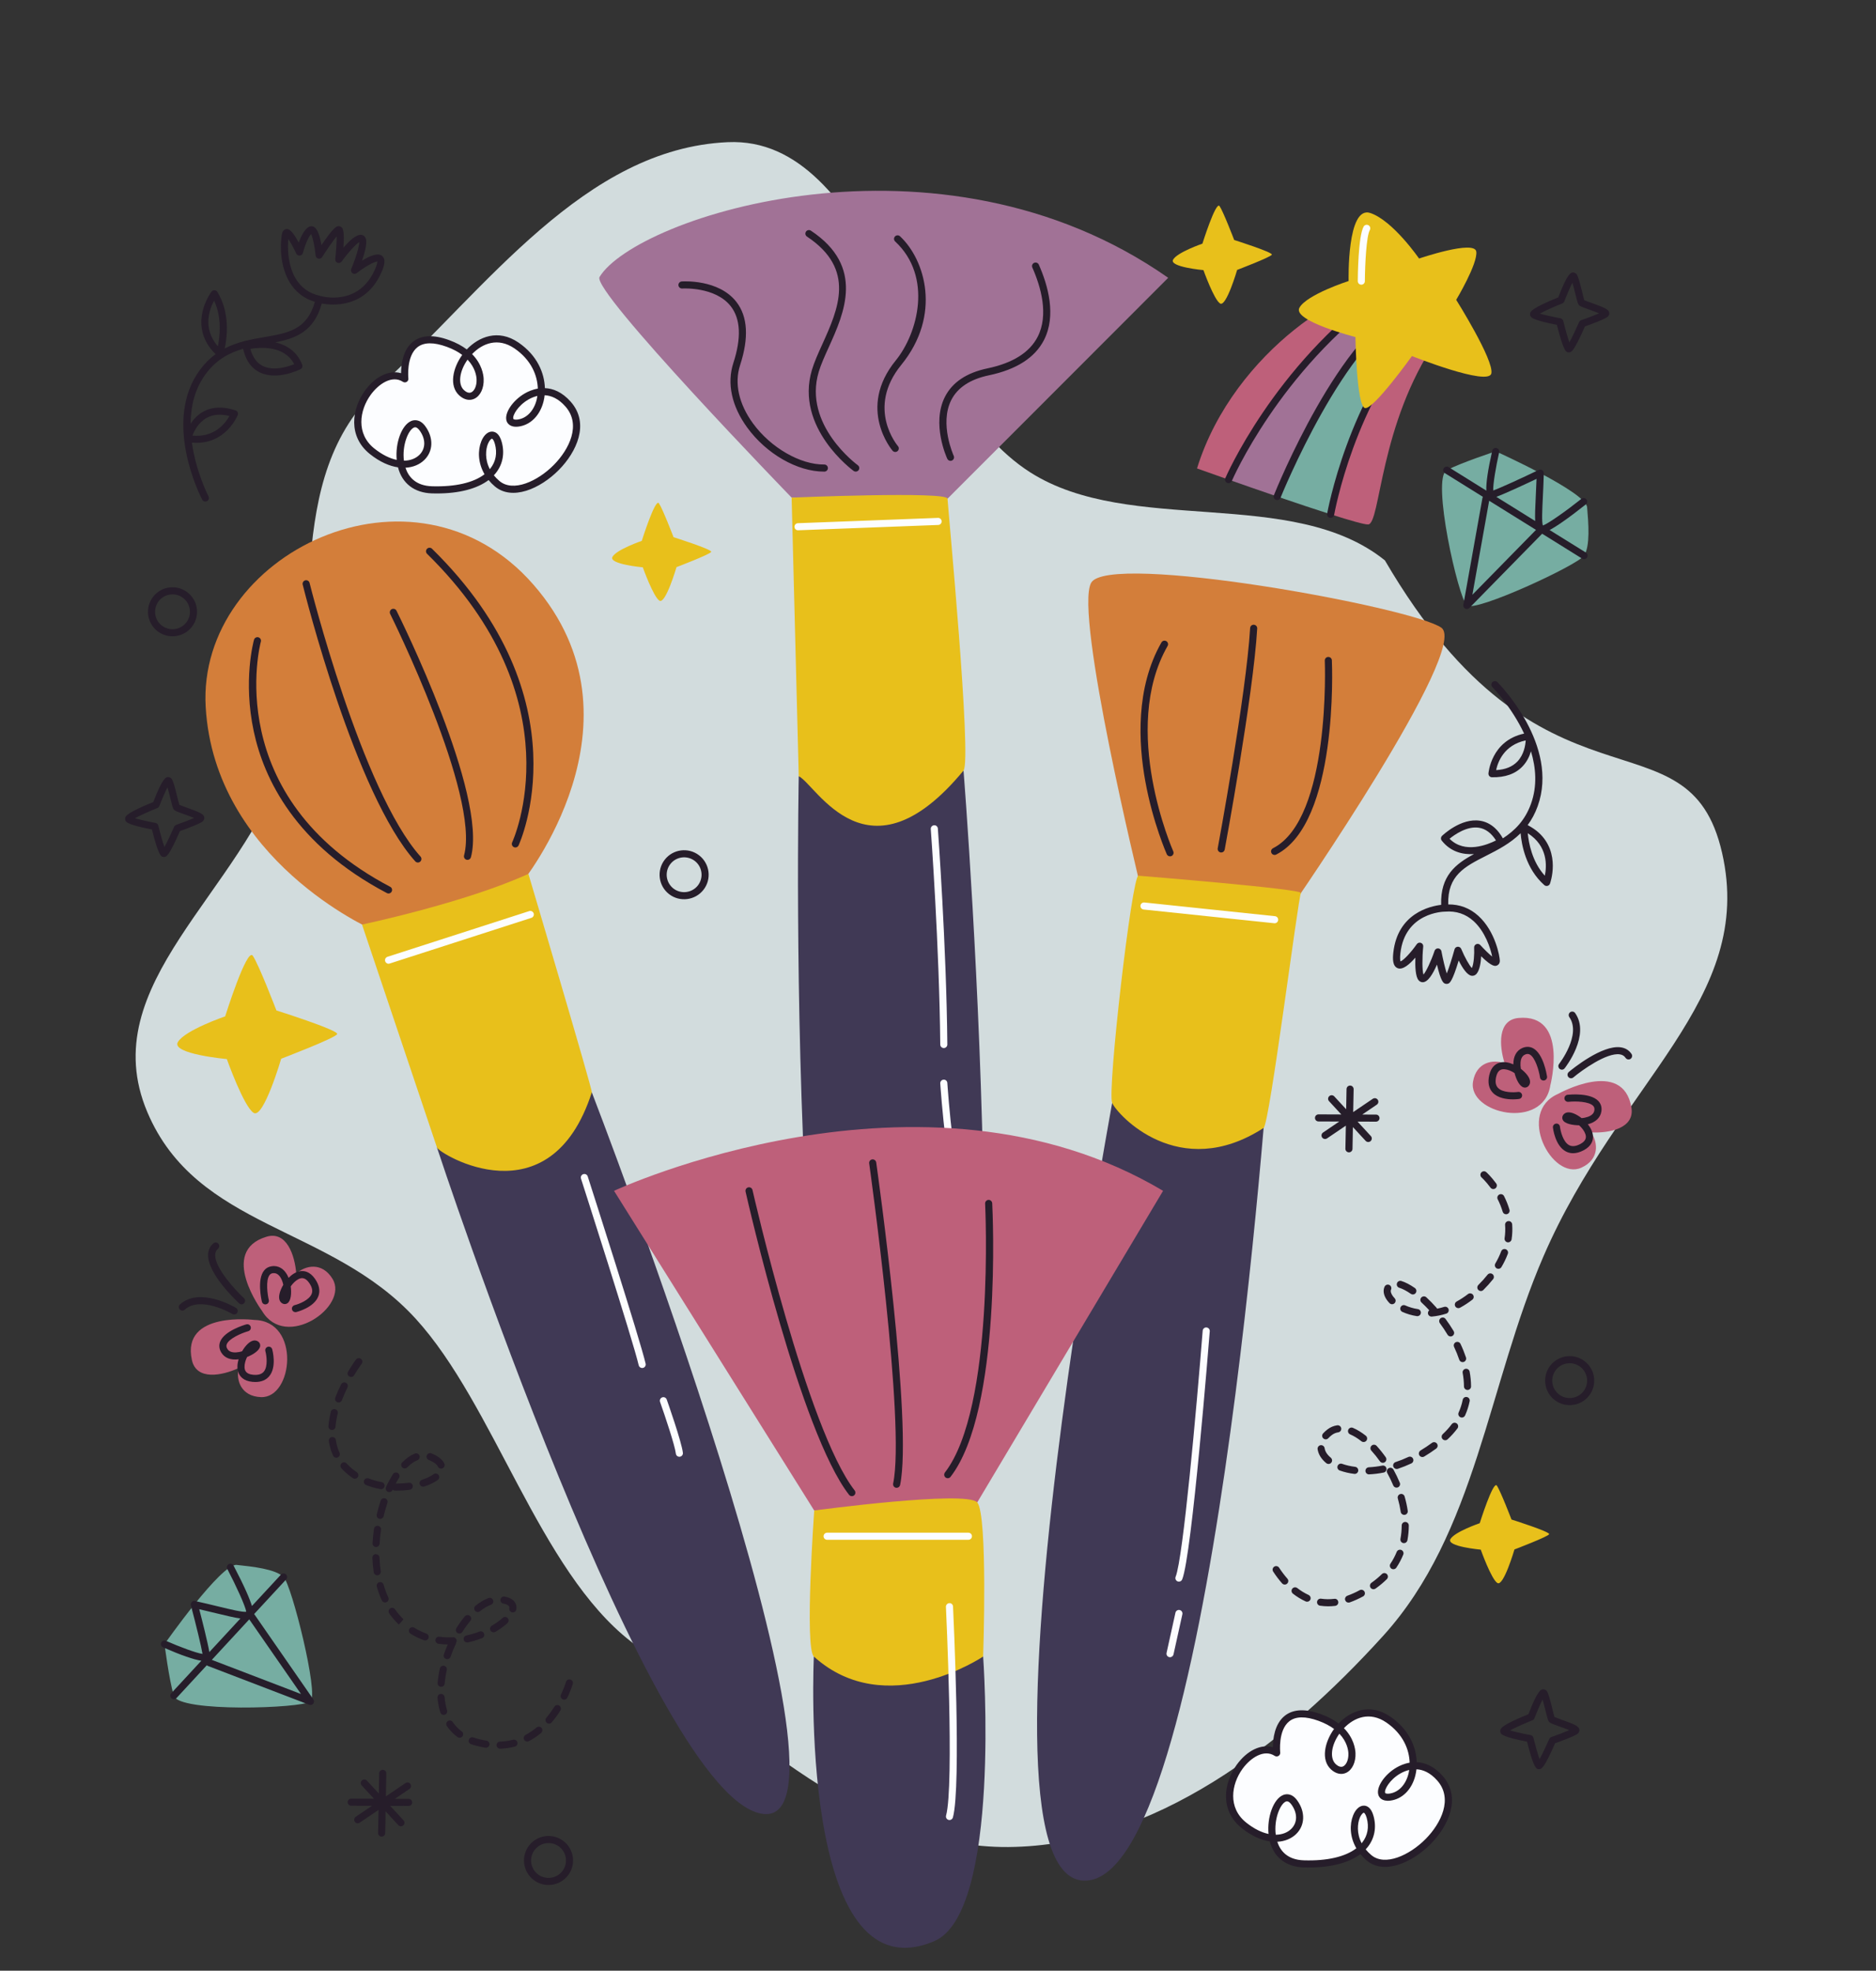 <svg width="79" height="83" viewBox="0 0 79 83" fill="none" xmlns="http://www.w3.org/2000/svg">
<rect x="0" y="0" width="79" height="83" fill="#333333" stroke="none"/>
<path fill-rule="evenodd" clip-rule="evenodd" d="M30.644 5.988C36.715 5.716 38.203 16.597 43.382 19.893C47.603 22.58 54.411 20.457 58.319 23.602C64.996 35.036 71.089 29.645 72.519 35.923C73.928 42.113 68.189 45.536 64.996 52.915C62.66 58.312 62.167 64.57 58.249 68.894C54.095 73.479 48.591 77.744 42.458 77.792C36.377 77.839 31.441 72.915 26.576 69.142C22.701 66.137 20.821 59.172 17.5 55.536C13.908 51.603 8.286 51.77 6.202 46.834C3.924 41.441 10.218 37.59 12 32.036C13.804 26.414 11.724 20.21 16.013 16.255C20.481 12.134 24.614 6.258 30.644 5.988Z" fill="#D2DCDD"/>
<g clip-path="url(#clip0_984_859)">
<path d="M17.21 75.763H17.209L16.631 75.761L17.244 75.345C17.26 75.334 17.274 75.32 17.284 75.304C17.295 75.287 17.303 75.269 17.306 75.25C17.31 75.231 17.31 75.211 17.306 75.192C17.302 75.172 17.294 75.154 17.283 75.138C17.272 75.122 17.258 75.108 17.242 75.097C17.225 75.086 17.207 75.079 17.188 75.075C17.168 75.071 17.149 75.071 17.129 75.075C17.11 75.079 17.092 75.087 17.076 75.098L16.25 75.658L16.268 74.693C16.268 74.673 16.265 74.654 16.258 74.636C16.25 74.617 16.24 74.601 16.226 74.587C16.212 74.572 16.196 74.561 16.178 74.553C16.16 74.545 16.141 74.541 16.121 74.541H16.12C16.081 74.54 16.043 74.555 16.015 74.583C15.986 74.61 15.97 74.648 15.969 74.687L15.953 75.539L15.448 74.991C15.42 74.964 15.383 74.948 15.345 74.948C15.307 74.947 15.269 74.961 15.241 74.987C15.213 75.013 15.196 75.049 15.193 75.088C15.191 75.126 15.203 75.164 15.228 75.194L15.748 75.757L14.79 75.754C14.751 75.754 14.713 75.769 14.684 75.797C14.656 75.825 14.64 75.863 14.64 75.902C14.639 75.942 14.655 75.98 14.683 76.008C14.71 76.037 14.748 76.052 14.788 76.053H14.79L15.663 76.056L14.98 76.518C14.948 76.541 14.925 76.575 14.918 76.614C14.91 76.653 14.918 76.693 14.941 76.726C14.963 76.759 14.997 76.781 15.036 76.789C15.075 76.796 15.115 76.788 15.148 76.766L15.94 76.229L15.921 77.201C15.921 77.221 15.925 77.24 15.932 77.258C15.939 77.277 15.95 77.293 15.963 77.308C15.977 77.322 15.993 77.333 16.011 77.341C16.029 77.349 16.048 77.353 16.068 77.353H16.069C16.108 77.354 16.146 77.339 16.175 77.311C16.203 77.284 16.219 77.246 16.22 77.207L16.238 76.288L16.776 76.873C16.803 76.9 16.84 76.917 16.879 76.918C16.918 76.919 16.956 76.904 16.984 76.878C17.013 76.852 17.03 76.815 17.032 76.776C17.035 76.738 17.021 76.7 16.996 76.67L16.432 76.058L17.208 76.061C17.248 76.061 17.286 76.046 17.314 76.018C17.342 75.99 17.358 75.953 17.358 75.913C17.358 75.873 17.343 75.835 17.315 75.807C17.287 75.779 17.25 75.763 17.21 75.763ZM57.945 46.943H57.944L57.366 46.941L57.978 46.526C57.994 46.515 58.008 46.501 58.019 46.484C58.03 46.468 58.037 46.449 58.041 46.43C58.045 46.411 58.044 46.391 58.041 46.372C58.037 46.353 58.029 46.334 58.018 46.318C58.007 46.302 57.993 46.288 57.976 46.277C57.96 46.266 57.942 46.259 57.922 46.255C57.903 46.252 57.883 46.252 57.864 46.256C57.845 46.26 57.827 46.267 57.81 46.278L56.984 46.838L57.003 45.873C57.003 45.854 56.999 45.834 56.992 45.816C56.985 45.798 56.974 45.781 56.961 45.767C56.947 45.753 56.931 45.741 56.913 45.733C56.895 45.726 56.876 45.721 56.856 45.721H56.855C56.816 45.721 56.778 45.736 56.749 45.763C56.721 45.791 56.705 45.828 56.704 45.868L56.688 46.719L56.182 46.171C56.155 46.144 56.118 46.129 56.08 46.128C56.041 46.127 56.004 46.142 55.976 46.168C55.947 46.194 55.93 46.23 55.928 46.268C55.925 46.307 55.938 46.344 55.963 46.374L56.483 46.938L55.525 46.934C55.505 46.934 55.486 46.938 55.468 46.945C55.45 46.953 55.433 46.964 55.419 46.977C55.391 47.005 55.375 47.043 55.375 47.083C55.374 47.122 55.39 47.16 55.417 47.188C55.445 47.217 55.483 47.233 55.523 47.233H55.524L56.397 47.236L55.715 47.699C55.699 47.71 55.685 47.724 55.674 47.74C55.663 47.757 55.656 47.775 55.652 47.794C55.648 47.814 55.649 47.834 55.653 47.853C55.657 47.872 55.664 47.89 55.675 47.906C55.686 47.923 55.7 47.937 55.717 47.947C55.733 47.958 55.752 47.966 55.771 47.969C55.79 47.973 55.81 47.973 55.829 47.969C55.848 47.965 55.867 47.957 55.883 47.946L56.675 47.409L56.656 48.382C56.656 48.401 56.659 48.421 56.666 48.439C56.673 48.457 56.684 48.474 56.698 48.488C56.712 48.502 56.728 48.514 56.746 48.521C56.764 48.529 56.783 48.533 56.803 48.534H56.803C56.843 48.534 56.881 48.519 56.909 48.492C56.938 48.464 56.954 48.427 56.955 48.387L56.972 47.469L57.511 48.053C57.538 48.081 57.575 48.097 57.614 48.098C57.653 48.099 57.691 48.085 57.719 48.059C57.748 48.032 57.765 47.996 57.767 47.957C57.769 47.918 57.756 47.88 57.731 47.851L57.167 47.239L57.943 47.242C57.962 47.242 57.982 47.238 58 47.23C58.018 47.223 58.035 47.212 58.048 47.198C58.062 47.184 58.074 47.168 58.081 47.15C58.089 47.132 58.093 47.112 58.093 47.093C58.093 47.053 58.077 47.015 58.05 46.987C58.022 46.959 57.984 46.943 57.945 46.943Z" fill="#261D2A"/>
<path d="M17.049 15.956C17.049 15.956 16.796 13.714 18.861 14.464C20.927 15.214 20.223 17.255 19.441 16.544C18.659 15.833 20.177 13.473 21.75 14.552C23.324 15.63 22.941 17.681 21.812 17.819C20.683 17.956 22.527 15.434 23.924 17.023C25.322 18.612 22.184 21.438 20.932 20.369C19.679 19.3 20.694 17.613 20.983 18.653C21.273 19.692 20.44 20.698 18.192 20.63C15.945 20.562 17.018 16.986 17.789 18.041C18.56 19.095 17.24 20.258 15.671 19.007C14.103 17.757 15.946 15.235 17.049 15.956Z" fill="#FCFDFF"/>
<path d="M18.399 20.783C18.33 20.783 18.26 20.782 18.188 20.78C17.449 20.757 16.934 20.36 16.76 19.683C16.401 19.631 15.998 19.459 15.578 19.124C14.645 18.38 14.815 17.219 15.367 16.454C15.806 15.848 16.398 15.571 16.889 15.718C16.891 15.365 16.96 14.731 17.395 14.389C17.75 14.109 18.261 14.086 18.912 14.324C19.221 14.436 19.464 14.572 19.656 14.717C20.157 14.19 20.977 13.84 21.835 14.428C22.632 14.975 22.925 15.718 22.946 16.347C23.282 16.36 23.666 16.503 24.037 16.924C24.845 17.843 24.274 19.041 23.54 19.786C22.741 20.598 21.555 21.097 20.835 20.483C20.74 20.403 20.653 20.314 20.575 20.219C20.087 20.587 19.336 20.783 18.399 20.783ZM17.075 19.699C17.198 20.078 17.497 20.46 18.197 20.481C19.173 20.508 19.939 20.332 20.404 19.974C20.124 19.493 20.115 18.97 20.268 18.587C20.374 18.321 20.553 18.166 20.735 18.178C20.861 18.184 21.031 18.265 21.127 18.612C21.259 19.086 21.174 19.549 20.886 19.915C20.858 19.951 20.828 19.986 20.797 20.02C20.862 20.1 20.939 20.179 21.029 20.256C21.603 20.745 22.642 20.272 23.327 19.576C23.971 18.922 24.485 17.887 23.812 17.122C23.512 16.781 23.206 16.66 22.935 16.646C22.926 16.732 22.911 16.816 22.891 16.899C22.745 17.496 22.339 17.905 21.83 17.967C21.466 18.009 21.361 17.816 21.333 17.731C21.225 17.408 21.586 16.865 22.104 16.567C22.224 16.497 22.415 16.408 22.648 16.367C22.633 15.818 22.375 15.161 21.666 14.675C20.968 14.197 20.309 14.464 19.88 14.914C20.296 15.336 20.36 15.785 20.367 15.959C20.385 16.346 20.231 16.674 19.974 16.795C19.773 16.889 19.542 16.838 19.34 16.655C18.898 16.252 19.07 15.494 19.465 14.948C19.297 14.822 19.083 14.704 18.81 14.605C18.262 14.406 17.849 14.412 17.58 14.623C17.099 15.002 17.196 15.93 17.197 15.939C17.201 15.967 17.196 15.996 17.183 16.021C17.171 16.047 17.151 16.068 17.127 16.083C17.103 16.098 17.075 16.106 17.047 16.105C17.019 16.105 16.991 16.096 16.967 16.081C16.518 15.787 15.949 16.16 15.609 16.63C15.137 17.283 14.984 18.269 15.764 18.891C16.101 19.159 16.421 19.31 16.706 19.37C16.639 18.668 16.908 17.91 17.311 17.734C17.411 17.69 17.67 17.625 17.91 17.952C18.265 18.438 18.246 19.011 17.863 19.378C17.672 19.562 17.4 19.682 17.075 19.699ZM20.718 18.476C20.689 18.476 20.608 18.542 20.545 18.698C20.455 18.925 20.408 19.34 20.627 19.761C20.635 19.751 20.643 19.742 20.651 19.731C20.882 19.437 20.947 19.078 20.84 18.693C20.791 18.517 20.731 18.477 20.719 18.476H20.718ZM17.483 17.995C17.465 17.996 17.447 18 17.43 18.008C17.191 18.112 16.927 18.76 17.01 19.403C17.281 19.401 17.504 19.309 17.656 19.163C17.931 18.899 17.936 18.493 17.669 18.128C17.589 18.02 17.526 17.995 17.483 17.995ZM22.63 16.675C22.498 16.707 22.371 16.757 22.253 16.826C21.806 17.083 21.572 17.505 21.616 17.636C21.633 17.687 21.767 17.674 21.794 17.67C22.176 17.624 22.485 17.301 22.601 16.828C22.613 16.779 22.623 16.728 22.63 16.675ZM19.689 15.147C19.341 15.639 19.273 16.189 19.541 16.433C19.619 16.504 19.735 16.576 19.847 16.524C19.964 16.469 20.082 16.274 20.069 15.973C20.063 15.835 20.012 15.487 19.689 15.147Z" fill="#261D2A"/>
<path d="M53.762 73.827C53.762 73.827 53.508 71.586 55.574 72.336C57.64 73.085 56.935 75.126 56.154 74.415C55.372 73.704 56.889 71.344 58.463 72.423C60.037 73.502 59.654 75.552 58.525 75.69C57.396 75.828 59.239 73.306 60.637 74.895C62.035 76.484 58.897 79.31 57.644 78.241C56.392 77.172 57.406 75.484 57.696 76.524C57.986 77.564 57.152 78.57 54.905 78.502C52.658 78.434 53.73 74.858 54.502 75.912C55.273 76.966 53.953 78.129 52.384 76.879C50.816 75.628 52.659 73.107 53.762 73.827Z" fill="#FCFDFF"/>
<path d="M55.112 78.654C55.043 78.654 54.973 78.653 54.901 78.651C54.162 78.629 53.647 78.231 53.473 77.554C53.114 77.502 52.711 77.33 52.291 76.996C51.358 76.252 51.528 75.09 52.08 74.326C52.519 73.719 53.111 73.442 53.602 73.59C53.604 73.236 53.673 72.603 54.108 72.26C54.463 71.981 54.974 71.958 55.625 72.195C55.934 72.307 56.177 72.443 56.369 72.589C56.87 72.061 57.69 71.711 58.548 72.3C59.345 72.846 59.638 73.59 59.659 74.218C59.994 74.232 60.379 74.375 60.75 74.796C61.558 75.715 60.987 76.912 60.253 77.658C59.454 78.469 58.268 78.968 57.548 78.355C57.453 78.274 57.366 78.186 57.288 78.09C56.8 78.458 56.049 78.654 55.112 78.654ZM53.788 77.57C53.911 77.949 54.21 78.331 54.91 78.352C55.886 78.382 56.652 78.203 57.117 77.845C56.837 77.365 56.828 76.841 56.981 76.459C57.087 76.192 57.262 76.041 57.448 76.049C57.574 76.056 57.744 76.137 57.84 76.484C57.972 76.957 57.887 77.42 57.599 77.787C57.572 77.823 57.541 77.858 57.51 77.891C57.575 77.971 57.652 78.05 57.742 78.127C58.316 78.617 59.355 78.143 60.04 77.448C60.684 76.793 61.198 75.758 60.525 74.993C60.225 74.653 59.919 74.531 59.648 74.518C59.639 74.603 59.624 74.687 59.604 74.77C59.458 75.367 59.052 75.776 58.543 75.838C58.179 75.881 58.074 75.688 58.046 75.602C57.938 75.28 58.299 74.736 58.818 74.438C58.938 74.369 59.129 74.279 59.361 74.239C59.346 73.69 59.088 73.033 58.379 72.546C57.681 72.069 57.022 72.336 56.594 72.786C57.009 73.207 57.072 73.657 57.081 73.831C57.098 74.218 56.944 74.546 56.688 74.666C56.486 74.761 56.255 74.71 56.053 74.526C55.611 74.123 55.783 73.366 56.178 72.819C56.01 72.694 55.796 72.576 55.523 72.476C54.975 72.278 54.562 72.284 54.294 72.495C53.813 72.873 53.91 73.801 53.911 73.811C53.914 73.839 53.909 73.867 53.896 73.893C53.884 73.918 53.864 73.94 53.84 73.954C53.816 73.969 53.788 73.977 53.76 73.977C53.732 73.976 53.704 73.968 53.68 73.953C53.232 73.658 52.662 74.031 52.322 74.501C51.85 75.154 51.698 76.14 52.478 76.762C52.815 77.031 53.135 77.181 53.419 77.242C53.352 76.54 53.621 75.781 54.024 75.606C54.124 75.561 54.383 75.496 54.623 75.824C54.978 76.309 54.959 76.882 54.577 77.25C54.385 77.433 54.113 77.554 53.788 77.57ZM57.431 76.347C57.402 76.347 57.321 76.413 57.258 76.57C57.168 76.797 57.121 77.212 57.34 77.633C57.348 77.623 57.356 77.613 57.364 77.603C57.595 77.308 57.66 76.949 57.553 76.564C57.504 76.389 57.444 76.348 57.432 76.347H57.431ZM54.196 75.867C54.178 75.867 54.16 75.871 54.143 75.879C53.904 75.984 53.64 76.632 53.723 77.274C53.994 77.272 54.217 77.181 54.369 77.034C54.644 76.771 54.648 76.365 54.382 76C54.302 75.891 54.239 75.867 54.196 75.867ZM59.343 74.546C59.211 74.578 59.084 74.629 58.966 74.697C58.519 74.954 58.285 75.376 58.329 75.508C58.346 75.559 58.48 75.545 58.507 75.542C58.889 75.495 59.198 75.172 59.314 74.7C59.326 74.65 59.336 74.6 59.343 74.546ZM56.402 73.018C56.054 73.51 55.986 74.061 56.254 74.305C56.332 74.375 56.448 74.448 56.56 74.396C56.676 74.341 56.795 74.145 56.782 73.844C56.776 73.706 56.725 73.359 56.402 73.018Z" fill="#261D2A"/>
<path d="M50.635 10.262C50.635 10.262 51.201 8.459 51.356 8.679C51.51 8.899 51.973 10.108 51.973 10.108C51.973 10.108 53.601 10.623 53.559 10.726C53.516 10.828 52.097 11.368 52.097 11.368C52.097 11.368 51.639 12.938 51.381 12.783C51.124 12.629 50.678 11.377 50.678 11.377C50.678 11.377 49.221 11.245 49.401 10.934C49.581 10.623 50.635 10.262 50.635 10.262ZM27.026 22.78C27.026 22.78 27.592 20.976 27.747 21.196C27.901 21.417 28.364 22.625 28.364 22.625C28.364 22.625 29.992 23.14 29.95 23.243C29.907 23.346 28.488 23.886 28.488 23.886C28.488 23.886 28.029 25.455 27.772 25.3C27.515 25.146 27.069 23.894 27.069 23.894C27.069 23.894 25.612 23.762 25.792 23.451C25.972 23.14 27.026 22.78 27.026 22.78ZM62.313 64.153C62.313 64.153 62.879 62.349 63.033 62.569C63.187 62.79 63.65 63.998 63.65 63.998C63.65 63.998 65.279 64.513 65.236 64.616C65.193 64.719 63.775 65.259 63.775 65.259C63.775 65.259 63.316 66.828 63.059 66.674C62.801 66.519 62.356 65.267 62.356 65.267C62.356 65.267 60.898 65.136 61.078 64.824C61.258 64.513 62.313 64.153 62.313 64.153ZM9.482 42.807C9.482 42.807 10.395 39.897 10.644 40.252C10.893 40.607 11.64 42.558 11.64 42.558C11.64 42.558 14.267 43.388 14.198 43.553C14.129 43.719 11.841 44.591 11.841 44.591C11.841 44.591 11.1 47.122 10.685 46.873C10.27 46.624 9.552 44.605 9.552 44.605C9.552 44.605 7.2 44.392 7.49 43.89C7.781 43.388 9.482 42.807 9.482 42.807Z" fill="#E8C01B"/>
<path d="M6.635 26.586L6.631 26.584C6.181 26.235 6.099 25.585 6.448 25.134C6.796 24.686 7.444 24.602 7.894 24.948C8.002 25.031 8.093 25.135 8.161 25.253C8.229 25.372 8.272 25.502 8.289 25.638C8.307 25.772 8.297 25.909 8.261 26.04C8.226 26.171 8.164 26.293 8.081 26.4C7.733 26.849 7.084 26.932 6.635 26.586ZM7.714 25.187C7.392 24.939 6.931 24.999 6.684 25.317C6.565 25.471 6.512 25.666 6.536 25.859C6.56 26.052 6.66 26.228 6.814 26.348L6.817 26.349C6.971 26.467 7.165 26.52 7.358 26.495C7.55 26.47 7.725 26.37 7.845 26.217C7.904 26.141 7.948 26.054 7.973 25.961C7.999 25.868 8.005 25.771 7.993 25.675C7.981 25.579 7.95 25.487 7.902 25.403C7.855 25.319 7.791 25.246 7.714 25.187ZM65.471 58.968L65.467 58.965C65.017 58.616 64.935 57.966 65.284 57.516C65.632 57.067 66.28 56.984 66.73 57.33C66.838 57.413 66.929 57.516 66.997 57.635C67.065 57.753 67.108 57.884 67.125 58.019C67.143 58.154 67.133 58.291 67.097 58.422C67.061 58.552 67 58.675 66.917 58.782C66.569 59.23 65.92 59.313 65.471 58.968ZM66.55 57.569C66.228 57.321 65.767 57.38 65.52 57.699C65.401 57.853 65.347 58.047 65.372 58.241C65.396 58.434 65.496 58.609 65.65 58.729L65.652 58.731C65.807 58.849 66.001 58.901 66.194 58.876C66.386 58.852 66.561 58.752 66.68 58.599C66.74 58.523 66.784 58.436 66.809 58.343C66.834 58.25 66.841 58.152 66.829 58.057C66.817 57.961 66.786 57.868 66.738 57.785C66.691 57.701 66.626 57.627 66.55 57.569ZM22.469 79.178L22.466 79.175C22.015 78.826 21.933 78.176 22.282 77.726C22.63 77.277 23.279 77.194 23.728 77.54C23.837 77.623 23.927 77.726 23.995 77.845C24.063 77.963 24.107 78.094 24.124 78.229C24.141 78.364 24.132 78.501 24.096 78.631C24.06 78.762 23.999 78.885 23.915 78.992C23.567 79.44 22.919 79.523 22.469 79.178ZM23.549 77.778C23.227 77.531 22.766 77.59 22.519 77.909C22.399 78.062 22.346 78.257 22.37 78.451C22.395 78.644 22.495 78.819 22.649 78.939L22.651 78.941C22.805 79.059 23 79.111 23.192 79.086C23.385 79.062 23.56 78.962 23.679 78.809C23.739 78.733 23.782 78.646 23.808 78.553C23.833 78.46 23.84 78.362 23.827 78.267C23.816 78.171 23.785 78.079 23.737 77.995C23.689 77.911 23.625 77.837 23.549 77.778ZM28.179 37.661L28.175 37.658C27.725 37.309 27.643 36.659 27.992 36.209C28.34 35.76 28.988 35.677 29.438 36.023C29.547 36.105 29.637 36.209 29.705 36.328C29.773 36.446 29.817 36.577 29.834 36.712C29.851 36.847 29.842 36.983 29.806 37.114C29.77 37.245 29.709 37.368 29.625 37.475C29.277 37.923 28.628 38.006 28.179 37.661ZM29.259 36.261C28.936 36.014 28.476 36.073 28.229 36.391C28.109 36.545 28.056 36.74 28.08 36.933C28.105 37.127 28.205 37.302 28.358 37.422L28.361 37.424C28.515 37.542 28.71 37.594 28.902 37.569C29.095 37.544 29.27 37.445 29.389 37.292C29.448 37.216 29.492 37.129 29.517 37.035C29.543 36.942 29.55 36.845 29.537 36.749C29.525 36.654 29.495 36.561 29.447 36.477C29.399 36.394 29.335 36.32 29.259 36.261ZM66.068 14.841C65.958 14.841 65.853 14.841 65.562 13.681C64.579 13.492 64.493 13.376 64.464 13.338C64.436 13.3 64.424 13.232 64.437 13.187C64.455 13.124 64.496 12.979 65.619 12.526C66.022 11.475 66.159 11.475 66.25 11.475C66.297 11.475 66.362 11.509 66.39 11.546C66.462 11.643 66.527 11.895 66.626 12.298C66.657 12.424 66.695 12.576 66.716 12.643C66.775 12.67 66.906 12.716 67.013 12.755C67.591 12.962 67.74 13.032 67.766 13.17C67.777 13.222 67.75 13.297 67.711 13.332C67.594 13.438 67.036 13.645 66.743 13.749C66.268 14.83 66.166 14.836 66.076 14.84L66.068 14.841ZM64.844 13.209C65.041 13.266 65.399 13.347 65.711 13.405C65.769 13.416 65.815 13.46 65.829 13.516C65.909 13.84 66.013 14.209 66.088 14.419C66.197 14.223 66.362 13.876 66.496 13.57C66.513 13.532 66.544 13.502 66.583 13.488C66.85 13.395 67.151 13.279 67.339 13.197C67.208 13.142 67.029 13.078 66.913 13.036C66.583 12.918 66.521 12.892 66.479 12.835C66.442 12.786 66.419 12.702 66.337 12.369C66.306 12.244 66.258 12.052 66.216 11.908C66.119 12.094 65.982 12.412 65.875 12.693C65.868 12.713 65.857 12.73 65.842 12.745C65.828 12.76 65.81 12.771 65.791 12.779C65.444 12.917 65.051 13.094 64.844 13.209ZM6.904 36.094C6.794 36.094 6.689 36.094 6.398 34.935C5.416 34.746 5.329 34.63 5.301 34.592C5.272 34.554 5.26 34.486 5.273 34.441C5.291 34.378 5.332 34.232 6.455 33.78C6.858 32.729 6.995 32.729 7.086 32.729C7.133 32.729 7.198 32.763 7.226 32.8C7.298 32.897 7.364 33.149 7.462 33.552C7.494 33.678 7.531 33.83 7.553 33.897C7.612 33.923 7.742 33.97 7.85 34.009C8.427 34.216 8.576 34.286 8.602 34.424C8.613 34.475 8.586 34.551 8.547 34.586C8.43 34.691 7.872 34.898 7.579 35.003C7.104 36.084 7.002 36.09 6.912 36.094L6.904 36.094ZM5.68 34.463C5.877 34.52 6.235 34.601 6.547 34.659C6.605 34.67 6.651 34.713 6.665 34.77C6.745 35.094 6.849 35.462 6.924 35.673C7.033 35.477 7.198 35.13 7.332 34.824C7.349 34.785 7.38 34.756 7.419 34.742C7.686 34.648 7.987 34.533 8.175 34.451C8.044 34.396 7.865 34.331 7.749 34.29C7.419 34.172 7.357 34.146 7.315 34.089C7.278 34.039 7.255 33.956 7.173 33.623C7.142 33.498 7.095 33.305 7.053 33.162C6.955 33.348 6.818 33.666 6.711 33.947C6.704 33.967 6.693 33.984 6.678 33.999C6.664 34.014 6.646 34.025 6.627 34.033C6.28 34.171 5.887 34.348 5.68 34.463ZM64.812 74.513C64.702 74.513 64.597 74.513 64.305 73.354C63.323 73.165 63.237 73.049 63.208 73.01C63.18 72.973 63.168 72.905 63.181 72.86C63.199 72.797 63.24 72.651 64.363 72.199C64.766 71.147 64.903 71.147 64.993 71.147C65.04 71.147 65.106 71.181 65.134 71.219C65.206 71.316 65.271 71.568 65.37 71.97C65.401 72.097 65.439 72.249 65.46 72.316C65.519 72.342 65.649 72.389 65.757 72.427C66.335 72.635 66.483 72.705 66.51 72.843C66.52 72.894 66.494 72.969 66.455 73.005C66.338 73.11 65.78 73.317 65.487 73.421C65.012 74.503 64.91 74.508 64.82 74.513L64.812 74.513ZM63.588 72.882C63.785 72.938 64.143 73.02 64.455 73.078C64.513 73.089 64.559 73.132 64.573 73.189C64.653 73.513 64.757 73.881 64.832 74.092C64.941 73.896 65.106 73.549 65.24 73.242C65.256 73.204 65.288 73.175 65.327 73.161C65.594 73.067 65.895 72.952 66.083 72.87C65.951 72.814 65.773 72.75 65.657 72.709C65.327 72.59 65.265 72.565 65.223 72.508C65.186 72.458 65.162 72.375 65.081 72.042C65.05 71.916 65.002 71.724 64.96 71.58C64.863 71.767 64.726 72.085 64.619 72.366C64.612 72.385 64.601 72.403 64.586 72.418C64.572 72.433 64.554 72.444 64.535 72.452C64.188 72.59 63.794 72.766 63.588 72.882ZM62.846 28.94C62.86 28.954 63.651 29.765 64.182 30.897C62.788 31.195 62.681 32.563 62.68 32.578C62.679 32.598 62.682 32.618 62.689 32.637C62.695 32.656 62.706 32.673 62.719 32.688C62.733 32.703 62.75 32.715 62.768 32.723C62.786 32.731 62.806 32.736 62.826 32.736C63.383 32.748 63.818 32.593 64.118 32.275C64.303 32.08 64.409 31.852 64.47 31.642C64.68 32.337 64.741 33.101 64.472 33.852C64.218 34.561 63.782 34.986 63.288 35.309C63.187 35.136 63.075 34.986 62.95 34.873C62.765 34.705 62.556 34.602 62.324 34.567C61.522 34.443 60.758 35.173 60.726 35.204C60.671 35.257 60.665 35.344 60.713 35.404C61.083 35.873 61.588 36.002 62.071 35.971C61.296 36.387 60.65 36.889 60.688 38.11C60.227 38.164 58.858 38.463 58.674 40.12C58.645 40.383 58.639 40.695 58.862 40.779C59.074 40.859 59.36 40.613 59.602 40.332C59.589 40.709 59.607 41.138 59.739 41.287C59.783 41.339 59.843 41.367 59.906 41.369C60.125 41.375 60.338 41.03 60.511 40.625C60.678 41.342 60.787 41.397 60.838 41.422C60.88 41.444 60.952 41.445 60.994 41.424C61.046 41.399 61.16 41.343 61.427 40.454C61.59 40.78 61.785 41.069 61.968 41.096C62.048 41.109 62.126 41.078 62.181 41.012C62.314 40.851 62.36 40.534 62.373 40.275C62.845 40.741 62.97 40.691 63.036 40.665C63.066 40.654 63.161 40.605 63.159 40.461C63.156 40.292 62.978 39.23 62.254 38.573L62.253 38.572C61.894 38.247 61.469 38.087 60.986 38.092C60.951 36.873 61.674 36.503 62.584 36.042C63.071 35.795 63.597 35.526 64.034 35.093C64.074 35.57 64.252 36.59 65.032 37.278C65.05 37.294 65.072 37.305 65.096 37.311C65.119 37.316 65.143 37.316 65.167 37.31C65.19 37.305 65.212 37.293 65.23 37.277C65.248 37.261 65.261 37.241 65.27 37.219C65.276 37.204 65.743 35.929 64.793 35.066C64.667 34.951 64.51 34.847 64.331 34.751C64.498 34.526 64.642 34.265 64.754 33.953C65.668 31.4 63.165 28.838 63.057 28.73C63.03 28.702 62.992 28.686 62.952 28.686C62.912 28.686 62.874 28.701 62.846 28.729C62.818 28.757 62.802 28.795 62.802 28.834C62.802 28.874 62.818 28.912 62.846 28.94ZM63.003 32.435C63.072 32.106 63.327 31.379 64.249 31.184C64.235 31.401 64.171 31.785 63.902 32.07C63.691 32.292 63.389 32.415 63.003 32.435ZM62.052 38.793L62.053 38.794C62.539 39.235 62.768 39.937 62.837 40.289C62.699 40.178 62.499 39.981 62.337 39.803C62.316 39.78 62.289 39.764 62.259 39.757C62.229 39.75 62.197 39.753 62.169 39.765C62.141 39.777 62.116 39.797 62.1 39.823C62.083 39.849 62.075 39.88 62.077 39.911C62.09 40.179 62.067 40.595 61.981 40.772C61.874 40.664 61.682 40.32 61.533 39.965C61.522 39.937 61.501 39.912 61.474 39.896C61.448 39.88 61.417 39.872 61.386 39.874C61.355 39.876 61.325 39.887 61.301 39.907C61.277 39.926 61.26 39.953 61.252 39.983C61.15 40.35 61.019 40.767 60.925 41C60.853 40.78 60.763 40.4 60.7 40.065C60.694 40.033 60.677 40.003 60.652 39.981C60.627 39.959 60.596 39.946 60.563 39.944C60.53 39.941 60.497 39.95 60.47 39.969C60.442 39.987 60.422 40.014 60.411 40.045C60.258 40.499 60.046 40.935 59.943 41.046C59.89 40.879 59.884 40.368 59.933 39.866C59.937 39.833 59.929 39.8 59.912 39.772C59.894 39.744 59.868 39.722 59.837 39.711C59.806 39.699 59.772 39.698 59.74 39.708C59.709 39.718 59.681 39.739 59.662 39.766C59.413 40.122 59.099 40.452 58.976 40.493C58.965 40.459 58.947 40.369 58.971 40.153C59.163 38.433 60.776 38.397 60.845 38.396C60.848 38.396 60.851 38.396 60.854 38.396H60.855C61.317 38.358 61.719 38.491 62.052 38.793ZM61.042 35.326C61.26 35.148 61.778 34.785 62.279 34.862C62.559 34.906 62.8 35.085 62.998 35.397C62.649 35.574 61.68 35.973 61.042 35.326ZM65.054 36.882C64.517 36.295 64.374 35.497 64.335 35.093C65.187 35.632 65.138 36.477 65.054 36.882ZM8.78 20.906C8.771 20.889 8.254 19.88 8.081 18.642C9.501 18.769 10.007 17.494 10.012 17.48C10.02 17.461 10.023 17.441 10.022 17.421C10.021 17.401 10.016 17.381 10.008 17.363C9.999 17.345 9.987 17.328 9.972 17.315C9.957 17.302 9.939 17.291 9.92 17.285C9.392 17.109 8.93 17.129 8.549 17.344C8.315 17.476 8.147 17.663 8.027 17.845C8.031 17.119 8.199 16.371 8.677 15.733C9.129 15.131 9.672 14.853 10.238 14.691C10.284 14.886 10.347 15.062 10.433 15.208C10.56 15.422 10.73 15.582 10.941 15.685C11.67 16.04 12.616 15.568 12.655 15.548C12.724 15.513 12.755 15.432 12.727 15.361C12.512 14.803 12.067 14.531 11.597 14.418C12.46 14.249 13.226 13.96 13.55 12.783C14.006 12.868 15.403 12.987 16.068 11.458C16.174 11.216 16.271 10.919 16.084 10.773C15.905 10.634 15.559 10.784 15.244 10.981C15.368 10.624 15.477 10.21 15.396 10.028C15.383 9.998 15.365 9.972 15.341 9.95C15.318 9.928 15.291 9.911 15.261 9.901C15.053 9.83 14.747 10.097 14.462 10.432C14.514 9.698 14.427 9.614 14.386 9.574C14.352 9.542 14.283 9.519 14.237 9.527C14.18 9.535 14.054 9.555 13.536 10.326C13.477 9.966 13.376 9.632 13.21 9.552C13.136 9.517 13.053 9.523 12.982 9.57C12.807 9.684 12.669 9.973 12.58 10.216C12.267 9.633 12.132 9.643 12.062 9.648C12.03 9.651 11.925 9.67 11.884 9.808C11.837 9.969 11.693 11.036 12.191 11.878L12.192 11.88C12.438 12.296 12.798 12.574 13.26 12.712C12.934 13.887 12.133 14.027 11.129 14.199C10.589 14.291 10.008 14.392 9.462 14.678C9.565 14.21 9.696 13.182 9.154 12.295C9.141 12.274 9.124 12.257 9.103 12.245C9.083 12.232 9.059 12.225 9.035 12.224C9.011 12.223 8.987 12.227 8.965 12.237C8.943 12.247 8.924 12.262 8.909 12.281C8.9 12.294 8.076 13.374 8.729 14.479C8.815 14.625 8.934 14.772 9.078 14.916C8.852 15.082 8.637 15.289 8.438 15.554C6.81 17.723 8.445 20.911 8.515 21.045C8.516 21.047 8.518 21.05 8.519 21.052C8.559 21.12 8.646 21.145 8.717 21.108C8.79 21.07 8.818 20.98 8.78 20.906ZM9.662 17.521C9.499 17.815 9.041 18.435 8.103 18.348C8.18 18.145 8.355 17.797 8.696 17.605C8.963 17.454 9.287 17.426 9.662 17.521ZM12.449 11.728L12.448 11.726C12.114 11.162 12.103 10.423 12.142 10.066C12.24 10.214 12.373 10.46 12.476 10.679C12.502 10.737 12.562 10.77 12.625 10.764C12.687 10.758 12.74 10.714 12.755 10.652C12.823 10.392 12.967 10.002 13.101 9.858C13.171 9.992 13.254 10.378 13.291 10.761C13.294 10.792 13.306 10.821 13.326 10.845C13.347 10.868 13.374 10.885 13.404 10.892C13.435 10.9 13.466 10.897 13.495 10.886C13.524 10.874 13.549 10.853 13.565 10.827C13.77 10.506 14.02 10.147 14.178 9.952C14.181 10.183 14.155 10.573 14.117 10.912C14.113 10.944 14.12 10.977 14.137 11.006C14.155 11.034 14.181 11.056 14.211 11.068C14.242 11.08 14.276 11.081 14.308 11.072C14.339 11.062 14.367 11.043 14.386 11.016C14.667 10.627 14.998 10.273 15.129 10.198C15.13 10.373 14.986 10.863 14.79 11.328C14.777 11.359 14.775 11.393 14.784 11.424C14.792 11.456 14.811 11.485 14.837 11.505C14.863 11.525 14.895 11.536 14.928 11.535C14.961 11.535 14.993 11.524 15.02 11.504C15.363 11.237 15.761 11.014 15.89 11.012C15.891 11.048 15.881 11.139 15.794 11.338C15.103 12.925 13.551 12.483 13.486 12.463C13.482 12.462 13.479 12.461 13.476 12.461C13.476 12.46 13.476 12.46 13.475 12.46C13.023 12.361 12.678 12.114 12.449 11.728ZM12.39 15.338C12.129 15.444 11.526 15.638 11.071 15.416C10.816 15.292 10.639 15.049 10.542 14.693C10.928 14.627 11.971 14.532 12.39 15.338ZM9.016 12.666C9.356 13.386 9.257 14.19 9.174 14.588C8.52 13.821 8.816 13.028 9.016 12.666Z" fill="#261D2A"/>
<path d="M62.987 19.009C62.987 19.009 66.78 20.713 66.835 21.367C66.89 22.021 66.972 23.001 66.706 23.401C66.439 23.801 62.125 25.799 61.77 25.5C61.416 25.201 60.265 20.138 60.924 19.802C61.583 19.465 62.987 19.009 62.987 19.009Z" fill="#76ADA2"/>
<path d="M66.833 23.48C66.843 23.464 66.85 23.445 66.853 23.426C66.857 23.406 66.856 23.387 66.852 23.367C66.847 23.348 66.839 23.33 66.827 23.314C66.816 23.298 66.801 23.285 66.785 23.274L65.256 22.323C65.523 22.181 65.982 21.878 66.787 21.239C66.816 21.214 66.835 21.178 66.838 21.14C66.842 21.101 66.831 21.063 66.806 21.033C66.782 21.002 66.748 20.983 66.709 20.977C66.671 20.972 66.632 20.982 66.601 21.005C65.968 21.507 65.198 22.056 64.972 22.133C64.919 21.986 64.945 21.46 64.97 20.951C64.984 20.654 65.001 20.312 65.011 19.932C65.013 19.88 64.987 19.831 64.943 19.803C64.922 19.789 64.897 19.78 64.872 19.779C64.846 19.777 64.82 19.782 64.797 19.793C64.042 20.156 63.184 20.549 62.881 20.658C62.868 20.396 62.992 19.663 63.133 19.042C63.139 19.004 63.131 18.965 63.11 18.933C63.089 18.901 63.056 18.878 63.019 18.87C62.981 18.861 62.942 18.868 62.909 18.887C62.876 18.907 62.852 18.939 62.841 18.976C62.657 19.788 62.574 20.351 62.592 20.665L61.003 19.675C60.986 19.665 60.968 19.657 60.948 19.654C60.929 19.651 60.909 19.652 60.89 19.656C60.871 19.661 60.853 19.669 60.837 19.68C60.821 19.692 60.807 19.706 60.797 19.723C60.787 19.739 60.78 19.758 60.776 19.777C60.773 19.797 60.774 19.816 60.778 19.835C60.783 19.855 60.791 19.873 60.802 19.889C60.814 19.904 60.828 19.918 60.845 19.928L62.447 20.926C62.437 20.942 62.43 20.96 62.426 20.979L61.623 25.474C61.617 25.505 61.622 25.538 61.636 25.566C61.65 25.595 61.673 25.618 61.702 25.633C61.76 25.663 61.831 25.652 61.877 25.605L64.941 22.479L66.626 23.528C66.66 23.549 66.701 23.556 66.739 23.547C66.778 23.538 66.812 23.514 66.833 23.48ZM64.705 20.169C64.696 20.425 64.684 20.681 64.671 20.937C64.649 21.384 64.635 21.709 64.648 21.944L63.013 20.926C63.41 20.778 64.264 20.378 64.705 20.169ZM62.71 21.09L64.682 22.317L62.003 25.05L62.71 21.09Z" fill="#261D2A"/>
<path d="M6.928 69.245C6.928 69.245 9.316 65.841 9.968 65.91C10.62 65.979 11.599 66.082 11.941 66.419C12.284 66.756 13.435 71.369 13.075 71.661C12.714 71.953 7.525 72.131 7.318 71.42C7.112 70.71 6.928 69.245 6.928 69.245Z" fill="#76ADA2"/>
<path d="M12.043 66.309C12.028 66.296 12.011 66.286 11.993 66.279C11.975 66.272 11.955 66.269 11.935 66.27C11.916 66.27 11.896 66.275 11.879 66.283C11.861 66.292 11.845 66.303 11.832 66.318L10.609 67.64C10.521 67.351 10.309 66.844 9.833 65.933C9.813 65.9 9.782 65.875 9.745 65.865C9.708 65.854 9.669 65.858 9.635 65.876C9.601 65.894 9.575 65.924 9.562 65.96C9.55 65.997 9.552 66.036 9.568 66.071C9.942 66.787 10.336 67.647 10.37 67.883C10.215 67.908 9.704 67.784 9.209 67.664C8.879 67.582 8.547 67.505 8.215 67.431C8.19 67.425 8.164 67.426 8.14 67.433C8.115 67.441 8.093 67.454 8.075 67.473C8.057 67.491 8.045 67.514 8.038 67.539C8.032 67.564 8.032 67.59 8.039 67.615C8.253 68.425 8.477 69.342 8.528 69.659C8.268 69.623 7.571 69.364 6.988 69.108C6.97 69.1 6.95 69.095 6.93 69.094C6.91 69.094 6.89 69.097 6.872 69.104C6.853 69.111 6.836 69.121 6.822 69.135C6.807 69.149 6.796 69.165 6.788 69.183C6.779 69.202 6.775 69.222 6.775 69.241C6.775 69.261 6.778 69.281 6.786 69.3C6.793 69.318 6.804 69.335 6.818 69.349C6.832 69.363 6.849 69.374 6.868 69.382C7.631 69.716 8.169 69.903 8.48 69.944L7.209 71.319C7.183 71.349 7.17 71.387 7.172 71.425C7.174 71.464 7.191 71.501 7.22 71.527C7.248 71.553 7.286 71.568 7.325 71.567C7.364 71.566 7.401 71.55 7.428 71.522L8.709 70.136C8.723 70.149 8.739 70.159 8.757 70.166L13.021 71.8C13.051 71.812 13.083 71.814 13.114 71.805C13.145 71.796 13.172 71.778 13.192 71.753C13.232 71.701 13.234 71.629 13.197 71.576L10.703 67.978L12.051 66.52C12.064 66.506 12.075 66.489 12.082 66.471C12.088 66.453 12.091 66.433 12.091 66.413C12.09 66.394 12.085 66.374 12.077 66.357C12.069 66.339 12.057 66.323 12.043 66.309ZM8.39 67.776C8.664 67.839 8.914 67.899 9.138 67.954C9.574 68.06 9.89 68.135 10.124 68.166L8.816 69.581C8.745 69.163 8.513 68.248 8.39 67.776ZM8.92 69.909L10.496 68.203L12.676 71.348L8.92 69.909Z" fill="#261D2A"/>
<path d="M66.591 49.18C67.36 48.833 67.3 48.117 67.001 47.694C67.776 47.732 68.849 47.522 68.7 46.643C68.344 44.544 65.624 46.066 65.624 46.066C63.833 46.838 65.35 49.739 66.591 49.18Z" fill="#BE607A"/>
<path d="M66.242 48.571C66.135 48.571 66.03 48.545 65.936 48.494C65.486 48.254 65.398 47.52 65.395 47.489C65.393 47.469 65.394 47.45 65.4 47.431C65.405 47.412 65.414 47.394 65.427 47.379C65.439 47.364 65.454 47.351 65.471 47.341C65.488 47.332 65.507 47.326 65.527 47.324C65.609 47.309 65.683 47.373 65.692 47.455C65.711 47.624 65.818 48.093 66.077 48.231C66.202 48.297 66.355 48.283 66.544 48.185C66.823 48.04 66.8 47.869 66.758 47.754C66.711 47.622 66.61 47.497 66.498 47.395C66.217 47.39 65.89 47.332 65.81 47.166C65.769 47.083 65.789 46.989 65.861 46.92C65.924 46.86 66.048 46.807 66.274 46.897C66.376 46.938 66.491 47.005 66.602 47.092C66.694 47.086 66.784 47.067 66.871 47.037C67.11 46.951 67.132 46.812 67.14 46.766C67.153 46.685 67.137 46.627 67.09 46.576C66.913 46.39 66.354 46.373 66.044 46.406C65.964 46.413 65.889 46.356 65.88 46.274C65.876 46.234 65.887 46.195 65.912 46.164C65.937 46.133 65.973 46.113 66.012 46.109C66.109 46.099 66.97 46.017 67.306 46.37C67.418 46.488 67.463 46.641 67.435 46.813C67.393 47.077 67.188 47.269 66.866 47.351C66.987 47.503 67.073 47.677 67.081 47.854C67.09 48.027 67.027 48.271 66.682 48.45C66.526 48.531 66.379 48.571 66.242 48.571Z" fill="#261D2A"/>
<path d="M65.288 45.702C65.288 45.702 66.067 42.684 63.947 42.874C63.059 42.954 63.129 44.044 63.362 44.785C62.878 44.603 62.169 44.727 62.03 45.559C61.805 46.902 64.997 47.631 65.288 45.702Z" fill="#BE607A"/>
<path d="M63.711 46.302C63.458 46.302 63.081 46.257 62.859 46.018C62.693 45.839 62.644 45.593 62.713 45.286C62.798 44.906 63.018 44.783 63.188 44.748C63.36 44.71 63.551 44.75 63.729 44.828C63.726 44.495 63.859 44.248 64.104 44.14C64.264 44.071 64.423 44.074 64.565 44.152C64.992 44.387 65.132 45.24 65.147 45.337C65.15 45.356 65.149 45.376 65.144 45.395C65.139 45.414 65.131 45.432 65.12 45.448C65.108 45.464 65.093 45.477 65.076 45.487C65.06 45.497 65.041 45.504 65.022 45.507C65.002 45.51 64.983 45.509 64.963 45.504C64.944 45.5 64.927 45.491 64.911 45.48C64.895 45.468 64.882 45.453 64.871 45.437C64.861 45.42 64.855 45.401 64.852 45.382C64.805 45.073 64.646 44.538 64.421 44.414C64.36 44.381 64.3 44.381 64.225 44.414C64.182 44.433 64.053 44.49 64.031 44.743C64.024 44.835 64.029 44.927 64.046 45.017C64.158 45.103 64.253 45.197 64.318 45.284C64.464 45.48 64.444 45.613 64.401 45.69C64.353 45.778 64.267 45.82 64.176 45.802C63.995 45.766 63.851 45.473 63.779 45.194C63.652 45.112 63.506 45.047 63.367 45.035C63.245 45.022 63.073 45.044 63.004 45.352C62.958 45.559 62.982 45.711 63.078 45.815C63.277 46.03 63.758 46.014 63.926 45.99C63.965 45.984 64.005 45.995 64.037 46.018C64.068 46.042 64.09 46.077 64.096 46.116C64.101 46.155 64.091 46.195 64.068 46.227C64.044 46.258 64.009 46.28 63.969 46.285C63.959 46.287 63.855 46.302 63.711 46.302ZM66.158 45.414C66.127 45.414 66.097 45.404 66.072 45.387C66.047 45.369 66.028 45.344 66.018 45.316C66.007 45.287 66.006 45.255 66.014 45.226C66.022 45.196 66.038 45.17 66.062 45.15C66.203 45.032 67.465 43.997 68.252 44.111C68.449 44.139 68.602 44.234 68.707 44.393C68.728 44.426 68.735 44.466 68.726 44.504C68.718 44.542 68.695 44.576 68.663 44.597C68.63 44.619 68.591 44.627 68.552 44.62C68.514 44.612 68.48 44.59 68.458 44.559C68.4 44.471 68.321 44.422 68.209 44.406C67.654 44.326 66.61 45.081 66.254 45.379C66.227 45.402 66.193 45.414 66.158 45.414ZM65.772 45.052C65.744 45.052 65.716 45.044 65.693 45.029C65.669 45.014 65.65 44.993 65.638 44.968C65.626 44.942 65.621 44.914 65.623 44.886C65.626 44.859 65.637 44.832 65.654 44.81C65.664 44.798 66.602 43.584 66.088 42.842C66.077 42.826 66.068 42.808 66.064 42.788C66.059 42.769 66.058 42.748 66.061 42.729C66.065 42.709 66.072 42.69 66.083 42.673C66.093 42.657 66.107 42.642 66.124 42.63C66.14 42.619 66.159 42.611 66.178 42.607C66.198 42.603 66.218 42.603 66.238 42.607C66.257 42.611 66.276 42.618 66.293 42.63C66.309 42.641 66.323 42.655 66.334 42.672C66.973 43.595 65.934 44.938 65.889 44.994C65.875 45.012 65.858 45.027 65.837 45.037C65.817 45.047 65.794 45.052 65.772 45.052Z" fill="#261D2A"/>
<path d="M14.002 53.86C13.56 53.141 12.857 53.291 12.476 53.641C12.415 52.867 12.071 51.83 11.218 52.089C9.181 52.708 11.035 55.213 11.035 55.213C12.028 56.893 14.714 55.02 14.002 53.86Z" fill="#BE607A"/>
<path d="M12.44 55.265C12.404 55.264 12.369 55.251 12.342 55.227C12.315 55.203 12.297 55.169 12.293 55.133C12.289 55.097 12.298 55.06 12.318 55.031C12.339 55.001 12.37 54.979 12.405 54.97C12.57 54.929 13.022 54.764 13.126 54.49C13.176 54.358 13.141 54.208 13.02 54.033C12.841 53.774 12.675 53.819 12.566 53.875C12.441 53.939 12.33 54.055 12.243 54.179C12.281 54.464 12.257 54.789 12.103 54.89C12.026 54.941 11.93 54.934 11.853 54.871C11.784 54.815 11.716 54.699 11.777 54.464C11.805 54.357 11.857 54.235 11.929 54.114C11.912 54.024 11.882 53.936 11.841 53.854C11.725 53.627 11.584 53.623 11.537 53.621C11.46 53.617 11.399 53.642 11.356 53.695C11.173 53.919 11.271 54.55 11.319 54.753C11.329 54.792 11.322 54.833 11.301 54.866C11.281 54.9 11.247 54.924 11.209 54.933C11.19 54.938 11.17 54.939 11.151 54.936C11.131 54.933 11.113 54.926 11.096 54.916C11.079 54.905 11.065 54.892 11.053 54.876C11.041 54.86 11.033 54.842 11.029 54.823C11.006 54.728 10.816 53.884 11.124 53.507C11.226 53.381 11.371 53.324 11.547 53.323C11.814 53.331 12.03 53.51 12.153 53.82C12.288 53.681 12.45 53.573 12.624 53.542C12.795 53.511 13.045 53.543 13.266 53.863C13.445 54.122 13.492 54.369 13.405 54.597C13.223 55.074 12.506 55.253 12.476 55.261C12.464 55.263 12.452 55.265 12.44 55.265Z" fill="#261D2A"/>
<path d="M10.716 55.593C10.716 55.593 7.624 55.202 8.081 57.281C8.272 58.152 9.345 57.944 10.05 57.619C9.931 58.123 10.144 58.809 10.987 58.843C12.348 58.896 12.667 55.638 10.716 55.593Z" fill="#BE607A"/>
<path d="M10.752 58.206C10.713 58.206 10.672 58.204 10.63 58.2C10.242 58.163 10.093 57.961 10.036 57.797C9.977 57.629 9.992 57.436 10.047 57.25C9.717 57.294 9.456 57.193 9.318 56.964C9.228 56.815 9.212 56.657 9.271 56.506C9.45 56.053 10.279 55.805 10.373 55.779C10.411 55.768 10.452 55.772 10.486 55.792C10.521 55.811 10.546 55.843 10.557 55.881C10.568 55.919 10.563 55.96 10.544 55.995C10.525 56.03 10.492 56.055 10.454 56.066C10.154 56.152 9.643 56.377 9.549 56.616C9.524 56.68 9.531 56.74 9.574 56.81C9.598 56.85 9.674 56.969 9.925 56.961C10.016 56.956 10.107 56.94 10.195 56.911C10.265 56.789 10.347 56.683 10.426 56.607C10.601 56.438 10.736 56.442 10.818 56.474C10.91 56.51 10.964 56.59 10.957 56.683C10.944 56.867 10.671 57.047 10.403 57.154C10.339 57.29 10.293 57.443 10.298 57.583C10.302 57.706 10.345 57.873 10.658 57.902C10.869 57.922 11.017 57.879 11.108 57.771C11.296 57.545 11.22 57.071 11.175 56.907C11.164 56.869 11.169 56.828 11.189 56.794C11.208 56.759 11.241 56.734 11.279 56.723C11.297 56.718 11.317 56.716 11.337 56.719C11.356 56.721 11.375 56.727 11.392 56.737C11.409 56.746 11.424 56.759 11.436 56.775C11.448 56.79 11.457 56.808 11.463 56.827C11.471 56.857 11.665 57.57 11.338 57.962C11.202 58.124 11.005 58.206 10.752 58.206ZM10.173 54.935C10.137 54.935 10.1 54.921 10.071 54.895C9.936 54.769 8.749 53.648 8.763 52.854C8.766 52.655 8.841 52.491 8.986 52.367C9.001 52.354 9.018 52.344 9.037 52.338C9.055 52.332 9.075 52.329 9.094 52.331C9.114 52.332 9.133 52.338 9.151 52.346C9.168 52.355 9.184 52.368 9.197 52.383C9.209 52.397 9.219 52.415 9.225 52.433C9.231 52.452 9.234 52.472 9.232 52.491C9.231 52.511 9.226 52.53 9.217 52.547C9.208 52.565 9.196 52.581 9.181 52.593C9.102 52.661 9.064 52.746 9.062 52.859C9.052 53.419 9.934 54.36 10.274 54.675C10.296 54.696 10.312 54.722 10.318 54.752C10.325 54.781 10.323 54.812 10.312 54.84C10.301 54.867 10.282 54.892 10.257 54.908C10.232 54.925 10.203 54.934 10.173 54.935ZM9.862 55.363C9.836 55.363 9.81 55.357 9.786 55.342C9.772 55.334 8.451 54.556 7.779 55.16C7.764 55.174 7.747 55.184 7.729 55.19C7.71 55.197 7.69 55.2 7.671 55.199C7.651 55.197 7.632 55.193 7.614 55.184C7.597 55.176 7.581 55.164 7.568 55.149C7.555 55.135 7.544 55.117 7.538 55.099C7.531 55.08 7.529 55.061 7.53 55.041C7.531 55.022 7.536 55.002 7.544 54.985C7.553 54.967 7.564 54.951 7.579 54.938C8.414 54.188 9.877 55.048 9.939 55.086C9.967 55.102 9.989 55.128 10.001 55.158C10.013 55.189 10.015 55.222 10.006 55.254C9.998 55.285 9.979 55.313 9.953 55.333C9.927 55.353 9.895 55.363 9.862 55.363ZM55.93 67.653C55.817 67.653 55.703 67.644 55.591 67.628C55.572 67.625 55.553 67.619 55.535 67.609C55.518 67.599 55.503 67.586 55.491 67.57C55.479 67.554 55.471 67.536 55.466 67.517C55.461 67.497 55.46 67.477 55.463 67.458C55.466 67.438 55.473 67.419 55.483 67.402C55.493 67.385 55.507 67.371 55.523 67.359C55.539 67.347 55.557 67.339 55.576 67.335C55.596 67.33 55.616 67.329 55.635 67.333C55.814 67.359 55.996 67.361 56.19 67.338C56.274 67.325 56.347 67.387 56.356 67.469C56.359 67.488 56.357 67.508 56.352 67.527C56.347 67.546 56.338 67.564 56.326 67.579C56.313 67.594 56.298 67.607 56.281 67.617C56.264 67.626 56.245 67.633 56.226 67.635C56.124 67.647 56.026 67.653 55.93 67.653ZM56.788 67.497C56.753 67.497 56.719 67.485 56.692 67.462C56.665 67.439 56.647 67.408 56.641 67.373C56.635 67.338 56.642 67.303 56.66 67.272C56.678 67.242 56.706 67.219 56.739 67.207C56.919 67.143 57.094 67.064 57.261 66.972C57.296 66.954 57.336 66.951 57.373 66.963C57.41 66.975 57.441 67 57.459 67.034C57.478 67.068 57.483 67.108 57.472 67.145C57.462 67.183 57.437 67.215 57.404 67.234C57.222 67.334 57.033 67.419 56.838 67.489C56.822 67.495 56.805 67.497 56.788 67.497ZM55.043 67.46C55.022 67.46 55.001 67.456 54.981 67.447C54.789 67.359 54.608 67.248 54.443 67.118C54.413 67.093 54.393 67.057 54.389 67.019C54.385 66.98 54.396 66.941 54.42 66.91C54.444 66.88 54.479 66.86 54.517 66.854C54.556 66.849 54.595 66.859 54.627 66.882C54.774 66.998 54.934 67.096 55.105 67.175C55.136 67.189 55.161 67.213 55.177 67.244C55.192 67.274 55.197 67.309 55.19 67.343C55.182 67.376 55.164 67.406 55.137 67.428C55.11 67.449 55.077 67.461 55.043 67.46ZM57.838 66.935C57.806 66.935 57.775 66.925 57.749 66.906C57.724 66.887 57.705 66.86 57.695 66.83C57.686 66.799 57.686 66.767 57.697 66.737C57.707 66.706 57.727 66.68 57.753 66.662L57.798 66.63C57.937 66.529 58.069 66.418 58.191 66.297C58.205 66.283 58.221 66.272 58.24 66.265C58.258 66.257 58.277 66.253 58.297 66.253C58.316 66.254 58.336 66.257 58.354 66.265C58.372 66.272 58.389 66.284 58.402 66.297C58.416 66.311 58.427 66.328 58.435 66.346C58.442 66.364 58.446 66.384 58.446 66.403C58.446 66.423 58.442 66.442 58.434 66.46C58.427 66.478 58.416 66.495 58.402 66.509C58.268 66.641 58.125 66.762 57.973 66.872L57.923 66.908C57.898 66.925 57.869 66.935 57.838 66.935ZM54.102 66.738C54.081 66.738 54.06 66.733 54.04 66.724C54.021 66.716 54.004 66.703 53.99 66.687C53.853 66.531 53.729 66.367 53.616 66.193C53.605 66.177 53.597 66.158 53.593 66.139C53.589 66.119 53.589 66.099 53.593 66.08C53.597 66.061 53.605 66.042 53.616 66.026C53.627 66.009 53.642 65.995 53.658 65.984C53.675 65.973 53.693 65.966 53.713 65.962C53.732 65.959 53.752 65.959 53.772 65.963C53.791 65.968 53.809 65.976 53.826 65.987C53.842 65.998 53.856 66.013 53.866 66.03C53.971 66.191 54.087 66.345 54.214 66.49C54.233 66.511 54.246 66.538 54.25 66.566C54.254 66.595 54.25 66.624 54.238 66.65C54.226 66.676 54.207 66.698 54.183 66.714C54.159 66.73 54.131 66.738 54.102 66.738ZM58.676 66.092C58.649 66.092 58.623 66.085 58.599 66.071C58.576 66.057 58.557 66.037 58.545 66.013C58.532 65.989 58.526 65.962 58.527 65.935C58.529 65.908 58.537 65.882 58.552 65.86C58.658 65.703 58.746 65.535 58.817 65.36C58.832 65.324 58.861 65.296 58.897 65.281C58.933 65.266 58.974 65.266 59.01 65.28C59.046 65.295 59.075 65.323 59.091 65.359C59.107 65.395 59.108 65.435 59.094 65.472C59.016 65.666 58.917 65.852 58.801 66.026C58.772 66.069 58.724 66.092 58.676 66.092ZM59.121 64.993C59.099 64.993 59.078 64.988 59.058 64.979C59.038 64.97 59.02 64.956 59.006 64.939C58.992 64.922 58.982 64.903 58.977 64.881C58.971 64.86 58.97 64.838 58.974 64.816C59.008 64.634 59.026 64.443 59.027 64.249C59.027 64.209 59.043 64.171 59.071 64.143C59.099 64.115 59.137 64.1 59.176 64.1H59.177C59.197 64.1 59.216 64.104 59.234 64.112C59.252 64.119 59.269 64.13 59.283 64.144C59.296 64.158 59.307 64.175 59.315 64.193C59.322 64.211 59.326 64.231 59.326 64.25C59.325 64.458 59.306 64.666 59.268 64.871C59.262 64.905 59.244 64.936 59.217 64.958C59.19 64.981 59.156 64.993 59.121 64.993ZM59.133 63.803C59.06 63.803 58.996 63.749 58.986 63.675C58.957 63.484 58.916 63.296 58.863 63.11C58.858 63.091 58.856 63.072 58.858 63.052C58.861 63.033 58.867 63.014 58.876 62.997C58.886 62.98 58.898 62.965 58.914 62.952C58.929 62.94 58.947 62.931 58.966 62.926C59.045 62.903 59.128 62.949 59.15 63.029C59.208 63.23 59.252 63.433 59.281 63.632C59.284 63.653 59.283 63.674 59.277 63.695C59.271 63.716 59.26 63.735 59.246 63.751C59.232 63.767 59.215 63.78 59.196 63.789C59.176 63.798 59.155 63.803 59.133 63.803ZM58.809 62.655C58.751 62.655 58.695 62.621 58.671 62.563C58.597 62.384 58.513 62.21 58.419 62.04C58.41 62.023 58.403 62.004 58.401 61.985C58.399 61.965 58.401 61.945 58.406 61.926C58.412 61.908 58.421 61.89 58.433 61.875C58.445 61.859 58.46 61.847 58.477 61.837C58.495 61.828 58.514 61.821 58.533 61.819C58.553 61.817 58.572 61.819 58.591 61.824C58.61 61.829 58.628 61.839 58.643 61.851C58.658 61.863 58.671 61.878 58.68 61.895C58.779 62.075 58.869 62.26 58.947 62.449C58.957 62.471 58.96 62.496 58.958 62.521C58.955 62.545 58.947 62.569 58.933 62.589C58.92 62.609 58.901 62.626 58.88 62.638C58.858 62.649 58.834 62.655 58.809 62.655ZM57.645 62.097C57.607 62.096 57.571 62.08 57.543 62.053C57.516 62.026 57.501 61.989 57.5 61.951C57.499 61.913 57.513 61.875 57.538 61.847C57.564 61.818 57.6 61.801 57.638 61.798C57.83 61.788 58.021 61.765 58.209 61.728C58.229 61.724 58.248 61.724 58.268 61.727C58.287 61.731 58.305 61.739 58.322 61.75C58.338 61.761 58.352 61.775 58.363 61.791C58.374 61.807 58.381 61.826 58.385 61.845C58.389 61.864 58.389 61.884 58.385 61.904C58.381 61.923 58.373 61.941 58.362 61.957C58.351 61.974 58.337 61.988 58.321 61.998C58.304 62.009 58.286 62.017 58.267 62.02C58.064 62.061 57.859 62.086 57.653 62.096C57.65 62.097 57.648 62.097 57.645 62.097ZM57.049 62.077C57.043 62.077 57.037 62.077 57.031 62.076C56.822 62.051 56.616 62.004 56.418 61.934C56.399 61.928 56.382 61.917 56.368 61.904C56.353 61.891 56.341 61.875 56.333 61.858C56.325 61.84 56.32 61.821 56.319 61.801C56.318 61.782 56.321 61.762 56.327 61.743C56.334 61.725 56.344 61.708 56.357 61.693C56.37 61.678 56.386 61.667 56.404 61.658C56.422 61.65 56.441 61.645 56.46 61.644C56.48 61.643 56.5 61.646 56.518 61.653C56.685 61.712 56.87 61.755 57.067 61.779C57.105 61.784 57.139 61.803 57.163 61.832C57.187 61.862 57.199 61.899 57.197 61.937C57.195 61.974 57.178 62.01 57.151 62.036C57.123 62.062 57.087 62.077 57.049 62.077ZM58.816 61.87C58.753 61.87 58.695 61.831 58.674 61.768C58.661 61.731 58.664 61.69 58.682 61.654C58.7 61.619 58.731 61.592 58.768 61.579C58.952 61.518 59.132 61.446 59.307 61.364C59.324 61.355 59.344 61.351 59.363 61.35C59.383 61.349 59.403 61.352 59.421 61.358C59.44 61.365 59.456 61.376 59.471 61.389C59.485 61.402 59.497 61.418 59.505 61.436C59.522 61.472 59.524 61.513 59.51 61.55C59.497 61.587 59.469 61.618 59.433 61.635C59.248 61.722 59.057 61.798 58.863 61.863C58.847 61.868 58.832 61.87 58.816 61.87ZM55.945 61.659C55.912 61.659 55.879 61.648 55.851 61.625C55.643 61.454 55.517 61.251 55.486 61.038C55.48 60.998 55.49 60.959 55.514 60.927C55.537 60.895 55.572 60.874 55.612 60.868C55.651 60.862 55.691 60.873 55.722 60.896C55.754 60.92 55.775 60.955 55.781 60.994C55.801 61.133 55.891 61.271 56.041 61.394C56.064 61.414 56.082 61.44 56.09 61.47C56.098 61.499 56.097 61.531 56.087 61.56C56.076 61.589 56.057 61.614 56.032 61.632C56.006 61.65 55.976 61.659 55.945 61.659ZM58.233 61.61C58.186 61.61 58.14 61.589 58.11 61.547C57.999 61.389 57.878 61.239 57.748 61.096C57.722 61.066 57.709 61.028 57.711 60.989C57.713 60.95 57.73 60.913 57.759 60.887C57.788 60.86 57.826 60.846 57.865 60.847C57.904 60.849 57.942 60.865 57.969 60.894C58.107 61.046 58.236 61.207 58.354 61.374C58.37 61.397 58.379 61.423 58.381 61.45C58.383 61.478 58.377 61.505 58.365 61.529C58.352 61.554 58.333 61.574 58.31 61.588C58.287 61.603 58.26 61.61 58.233 61.61ZM59.897 61.367C59.865 61.367 59.833 61.357 59.807 61.337C59.781 61.317 59.762 61.289 59.753 61.258C59.745 61.227 59.746 61.193 59.759 61.163C59.771 61.132 59.792 61.107 59.82 61.09C59.987 60.99 60.149 60.882 60.306 60.766C60.338 60.745 60.377 60.736 60.416 60.742C60.454 60.749 60.488 60.77 60.511 60.801C60.534 60.833 60.544 60.872 60.539 60.91C60.533 60.949 60.513 60.983 60.483 61.008C60.319 61.128 60.149 61.241 59.974 61.346C59.95 61.361 59.923 61.367 59.897 61.367ZM57.423 60.735C57.391 60.735 57.358 60.725 57.331 60.703C57.168 60.575 57.009 60.477 56.856 60.412C56.838 60.405 56.821 60.393 56.808 60.379C56.794 60.365 56.783 60.349 56.776 60.331C56.769 60.312 56.765 60.293 56.765 60.273C56.765 60.254 56.769 60.234 56.777 60.216C56.785 60.198 56.796 60.182 56.81 60.168C56.824 60.154 56.841 60.144 56.859 60.136C56.877 60.129 56.897 60.125 56.916 60.125C56.936 60.126 56.955 60.13 56.973 60.137C57.15 60.213 57.333 60.324 57.516 60.469C57.54 60.488 57.557 60.514 57.566 60.544C57.575 60.574 57.574 60.606 57.564 60.635C57.553 60.664 57.535 60.69 57.509 60.708C57.484 60.725 57.454 60.735 57.423 60.735ZM60.858 60.66C60.828 60.66 60.798 60.651 60.774 60.634C60.749 60.617 60.73 60.593 60.718 60.565C60.708 60.537 60.705 60.507 60.712 60.477C60.719 60.448 60.734 60.422 60.756 60.401C60.896 60.272 61.024 60.131 61.137 59.978C61.162 59.948 61.197 59.928 61.235 59.923C61.273 59.918 61.312 59.928 61.344 59.951C61.375 59.974 61.396 60.009 61.402 60.047C61.408 60.085 61.4 60.124 61.378 60.156C61.253 60.323 61.113 60.479 60.96 60.62C60.932 60.646 60.896 60.66 60.858 60.66ZM55.827 60.622C55.798 60.622 55.77 60.613 55.745 60.597C55.721 60.582 55.702 60.559 55.69 60.533C55.679 60.506 55.675 60.477 55.679 60.448C55.684 60.42 55.697 60.393 55.716 60.372C55.774 60.309 55.837 60.252 55.904 60.201C56.023 60.11 56.163 60.051 56.311 60.03C56.35 60.025 56.39 60.035 56.422 60.059C56.453 60.082 56.474 60.117 56.481 60.156C56.486 60.196 56.476 60.236 56.453 60.267C56.429 60.299 56.394 60.32 56.355 60.326C56.257 60.34 56.164 60.379 56.086 60.439C56.032 60.479 55.983 60.523 55.938 60.572C55.908 60.605 55.867 60.622 55.827 60.622ZM61.56 59.703C61.535 59.703 61.51 59.696 61.489 59.684C61.467 59.672 61.448 59.655 61.434 59.634C61.421 59.613 61.413 59.589 61.411 59.565C61.409 59.54 61.413 59.515 61.424 59.492C61.501 59.32 61.559 59.141 61.596 58.956C61.599 58.937 61.607 58.918 61.618 58.902C61.629 58.886 61.643 58.872 61.659 58.861C61.676 58.85 61.694 58.842 61.713 58.839C61.733 58.835 61.752 58.835 61.772 58.839C61.853 58.855 61.905 58.934 61.889 59.015C61.847 59.221 61.783 59.422 61.696 59.614C61.671 59.67 61.617 59.703 61.56 59.703ZM61.798 58.541C61.759 58.541 61.721 58.526 61.693 58.498C61.665 58.47 61.649 58.432 61.649 58.393C61.647 58.202 61.629 58.012 61.594 57.825C61.579 57.743 61.633 57.666 61.715 57.651C61.754 57.644 61.794 57.653 61.826 57.675C61.859 57.698 61.881 57.732 61.888 57.771C61.927 57.982 61.947 58.19 61.947 58.391C61.948 58.411 61.944 58.43 61.937 58.449C61.929 58.467 61.918 58.483 61.904 58.497C61.891 58.511 61.874 58.522 61.856 58.53C61.838 58.538 61.819 58.542 61.799 58.542L61.798 58.541ZM61.592 57.369C61.529 57.369 61.471 57.33 61.45 57.267C61.388 57.084 61.316 56.904 61.233 56.729C61.225 56.711 61.22 56.692 61.219 56.672C61.218 56.653 61.221 56.633 61.228 56.614C61.235 56.596 61.245 56.579 61.258 56.565C61.271 56.55 61.287 56.538 61.305 56.53C61.323 56.522 61.342 56.517 61.361 56.516C61.381 56.515 61.401 56.518 61.419 56.525C61.438 56.531 61.455 56.541 61.469 56.555C61.484 56.568 61.495 56.584 61.504 56.602C61.592 56.787 61.668 56.978 61.734 57.172C61.741 57.195 61.743 57.219 61.74 57.242C61.736 57.266 61.727 57.288 61.713 57.307C61.699 57.326 61.681 57.342 61.66 57.353C61.639 57.364 61.615 57.369 61.592 57.369ZM61.086 56.288C61.035 56.288 60.986 56.261 60.958 56.215C60.858 56.048 60.749 55.886 60.634 55.729C60.611 55.697 60.601 55.657 60.607 55.618C60.613 55.579 60.634 55.544 60.666 55.52C60.682 55.508 60.7 55.5 60.719 55.495C60.738 55.49 60.758 55.489 60.777 55.492C60.797 55.495 60.815 55.502 60.832 55.512C60.849 55.523 60.863 55.536 60.875 55.552C60.996 55.716 61.109 55.886 61.214 56.061C61.228 56.084 61.235 56.109 61.236 56.136C61.236 56.163 61.229 56.189 61.216 56.212C61.203 56.235 61.184 56.254 61.161 56.267C61.139 56.281 61.113 56.288 61.086 56.288ZM60.28 55.451C60.249 55.451 60.219 55.442 60.194 55.424C60.169 55.406 60.15 55.381 60.139 55.351C60.129 55.322 60.128 55.291 60.137 55.261C60.145 55.231 60.163 55.205 60.187 55.185C60.083 55.071 59.973 54.962 59.86 54.857C59.831 54.83 59.815 54.793 59.813 54.753C59.812 54.714 59.826 54.676 59.853 54.647C59.88 54.618 59.917 54.601 59.956 54.599C59.995 54.597 60.033 54.611 60.063 54.637C60.208 54.771 60.352 54.919 60.491 55.076C60.502 55.089 60.511 55.103 60.517 55.118C60.619 55.098 60.72 55.072 60.819 55.041C60.856 55.031 60.896 55.035 60.93 55.054C60.964 55.072 60.989 55.103 61.001 55.14C61.012 55.176 61.009 55.216 60.992 55.251C60.976 55.285 60.946 55.312 60.91 55.325C60.706 55.39 60.498 55.433 60.294 55.451C60.289 55.451 60.285 55.451 60.28 55.451ZM59.685 55.433C59.677 55.433 59.67 55.433 59.662 55.432C59.451 55.4 59.245 55.339 59.051 55.252C59.016 55.235 58.989 55.205 58.975 55.168C58.962 55.131 58.964 55.091 58.98 55.055C58.996 55.019 59.026 54.992 59.062 54.977C59.098 54.963 59.139 54.964 59.175 54.98C59.339 55.054 59.518 55.107 59.707 55.136C59.745 55.142 59.778 55.161 59.802 55.191C59.825 55.22 59.837 55.258 59.834 55.295C59.831 55.333 59.814 55.368 59.786 55.394C59.759 55.419 59.722 55.433 59.685 55.433ZM61.413 55.096C61.38 55.096 61.347 55.086 61.321 55.065C61.294 55.045 61.276 55.016 61.267 54.984C61.259 54.952 61.262 54.918 61.275 54.887C61.289 54.857 61.312 54.831 61.341 54.816C61.509 54.724 61.669 54.619 61.821 54.501C61.852 54.478 61.892 54.468 61.93 54.474C61.969 54.48 62.004 54.5 62.028 54.531C62.051 54.562 62.062 54.601 62.058 54.639C62.053 54.678 62.033 54.714 62.003 54.738C61.839 54.865 61.666 54.979 61.484 55.078C61.462 55.09 61.438 55.096 61.413 55.096ZM58.622 54.931C58.583 54.931 58.544 54.915 58.514 54.885C58.352 54.717 58.267 54.54 58.267 54.374C58.267 54.306 58.282 54.241 58.311 54.182C58.33 54.148 58.36 54.123 58.397 54.111C58.434 54.1 58.473 54.103 58.508 54.12C58.542 54.137 58.569 54.167 58.582 54.203C58.595 54.239 58.594 54.278 58.579 54.314C58.57 54.332 58.565 54.353 58.566 54.374C58.566 54.459 58.625 54.57 58.729 54.678C58.75 54.699 58.763 54.725 58.769 54.754C58.774 54.783 58.771 54.813 58.759 54.84C58.748 54.867 58.729 54.89 58.704 54.906C58.68 54.922 58.651 54.931 58.622 54.931ZM59.497 54.52C59.467 54.52 59.438 54.511 59.412 54.493C59.231 54.368 59.063 54.28 58.925 54.238C58.887 54.226 58.855 54.2 58.837 54.165C58.818 54.13 58.814 54.089 58.826 54.051C58.837 54.013 58.863 53.981 58.898 53.963C58.933 53.944 58.974 53.94 59.012 53.952C59.182 54.004 59.373 54.103 59.582 54.248C59.608 54.266 59.628 54.292 59.638 54.322C59.648 54.352 59.649 54.385 59.639 54.415C59.63 54.445 59.611 54.472 59.585 54.491C59.559 54.51 59.529 54.52 59.497 54.52ZM62.36 54.375C62.33 54.375 62.301 54.366 62.277 54.349C62.252 54.333 62.233 54.31 62.222 54.282C62.21 54.255 62.208 54.225 62.213 54.196C62.219 54.167 62.234 54.14 62.255 54.119C62.392 53.983 62.521 53.839 62.642 53.688C62.654 53.672 62.669 53.659 62.687 53.65C62.704 53.64 62.723 53.634 62.742 53.632C62.762 53.63 62.781 53.632 62.8 53.637C62.819 53.642 62.837 53.652 62.852 53.664C62.867 53.676 62.88 53.691 62.89 53.708C62.899 53.725 62.905 53.744 62.907 53.764C62.91 53.783 62.908 53.803 62.903 53.822C62.897 53.841 62.888 53.858 62.876 53.874C62.748 54.034 62.611 54.187 62.465 54.331C62.437 54.359 62.4 54.375 62.36 54.375ZM63.099 53.439C63.072 53.439 63.046 53.432 63.024 53.419C63.001 53.406 62.982 53.386 62.969 53.364C62.956 53.341 62.949 53.315 62.949 53.289C62.95 53.262 62.957 53.236 62.97 53.214C63.067 53.05 63.15 52.878 63.217 52.7C63.231 52.663 63.26 52.634 63.295 52.618C63.331 52.603 63.371 52.601 63.408 52.615C63.445 52.629 63.474 52.656 63.491 52.691C63.508 52.727 63.51 52.767 63.497 52.804C63.424 52.999 63.334 53.187 63.227 53.366C63.214 53.388 63.195 53.407 63.173 53.419C63.15 53.432 63.125 53.439 63.099 53.439ZM63.508 52.324C63.486 52.324 63.465 52.32 63.445 52.311C63.426 52.302 63.408 52.289 63.394 52.272C63.38 52.256 63.37 52.237 63.364 52.216C63.358 52.196 63.356 52.174 63.36 52.153C63.388 51.966 63.395 51.778 63.381 51.59C63.378 51.55 63.391 51.511 63.417 51.481C63.443 51.451 63.479 51.432 63.519 51.43C63.602 51.421 63.673 51.485 63.679 51.568C63.694 51.778 63.687 51.989 63.655 52.197C63.644 52.271 63.58 52.324 63.508 52.324ZM63.422 51.142C63.357 51.142 63.298 51.099 63.279 51.034C63.225 50.852 63.154 50.675 63.067 50.506C63.051 50.471 63.049 50.431 63.062 50.395C63.075 50.359 63.101 50.329 63.135 50.311C63.169 50.294 63.209 50.29 63.246 50.301C63.283 50.312 63.314 50.337 63.333 50.37C63.428 50.556 63.506 50.75 63.565 50.95C63.572 50.972 63.573 50.996 63.569 51.019C63.565 51.042 63.556 51.063 63.542 51.082C63.528 51.1 63.51 51.115 63.489 51.126C63.468 51.136 63.445 51.142 63.422 51.142ZM62.885 50.08C62.839 50.08 62.794 50.059 62.765 50.019C62.566 49.749 62.393 49.593 62.391 49.592C62.362 49.566 62.344 49.529 62.342 49.489C62.339 49.449 62.353 49.411 62.379 49.381C62.406 49.352 62.443 49.334 62.482 49.331C62.522 49.329 62.56 49.343 62.59 49.369C62.598 49.376 62.786 49.545 63.005 49.842C63.022 49.864 63.032 49.89 63.034 49.918C63.036 49.945 63.031 49.973 63.018 49.998C63.006 50.022 62.987 50.043 62.963 50.058C62.94 50.072 62.913 50.08 62.885 50.08ZM21.058 73.65C21.018 73.65 20.981 73.635 20.954 73.607C20.926 73.58 20.91 73.542 20.91 73.504C20.909 73.465 20.924 73.427 20.95 73.398C20.977 73.37 21.014 73.353 21.053 73.352C21.241 73.346 21.427 73.32 21.609 73.273C21.647 73.264 21.687 73.27 21.72 73.291C21.754 73.311 21.778 73.343 21.788 73.381C21.797 73.419 21.792 73.459 21.773 73.493C21.753 73.526 21.722 73.551 21.684 73.562C21.481 73.614 21.272 73.644 21.062 73.651L21.058 73.65ZM20.462 73.611C20.454 73.611 20.446 73.61 20.438 73.609C20.29 73.584 20.143 73.551 19.999 73.511C19.942 73.495 19.887 73.478 19.833 73.459C19.796 73.445 19.766 73.418 19.75 73.382C19.733 73.346 19.731 73.306 19.744 73.269C19.757 73.232 19.784 73.201 19.82 73.184C19.855 73.167 19.895 73.164 19.933 73.177C19.98 73.193 20.029 73.209 20.079 73.223C20.215 73.261 20.352 73.292 20.487 73.314C20.524 73.32 20.558 73.339 20.581 73.369C20.604 73.398 20.616 73.436 20.613 73.473C20.61 73.511 20.592 73.546 20.564 73.572C20.537 73.597 20.5 73.611 20.462 73.611ZM22.202 73.35C22.169 73.35 22.136 73.339 22.11 73.319C22.084 73.298 22.065 73.269 22.057 73.237C22.049 73.205 22.052 73.171 22.066 73.14C22.079 73.109 22.103 73.085 22.132 73.069C22.299 72.98 22.456 72.874 22.601 72.753C22.631 72.73 22.67 72.72 22.708 72.724C22.746 72.728 22.781 72.747 22.806 72.777C22.83 72.806 22.843 72.844 22.84 72.882C22.838 72.921 22.82 72.957 22.792 72.983C22.631 73.117 22.457 73.235 22.271 73.333C22.25 73.345 22.226 73.35 22.202 73.35ZM19.356 73.191C19.324 73.191 19.293 73.181 19.267 73.162C19.093 73.034 18.942 72.877 18.819 72.698C18.808 72.682 18.8 72.664 18.796 72.644C18.791 72.625 18.791 72.605 18.794 72.586C18.798 72.566 18.805 72.548 18.816 72.531C18.827 72.514 18.841 72.5 18.857 72.489C18.874 72.478 18.892 72.47 18.911 72.466C18.931 72.462 18.951 72.462 18.97 72.466C18.99 72.469 19.008 72.477 19.025 72.488C19.041 72.499 19.055 72.513 19.066 72.53C19.169 72.681 19.297 72.813 19.445 72.922C19.47 72.94 19.488 72.967 19.498 72.997C19.507 73.026 19.507 73.059 19.497 73.088C19.488 73.118 19.468 73.144 19.443 73.163C19.418 73.181 19.387 73.191 19.356 73.191ZM23.119 72.595C23.09 72.595 23.063 72.587 23.039 72.572C23.015 72.556 22.996 72.534 22.984 72.508C22.972 72.483 22.967 72.454 22.971 72.426C22.975 72.398 22.987 72.371 23.005 72.349C23.129 72.202 23.242 72.046 23.344 71.883C23.355 71.867 23.368 71.852 23.384 71.841C23.4 71.829 23.418 71.821 23.437 71.816C23.456 71.812 23.476 71.811 23.496 71.814C23.515 71.818 23.534 71.825 23.55 71.835C23.567 71.846 23.582 71.859 23.593 71.876C23.604 71.891 23.613 71.91 23.617 71.929C23.621 71.948 23.622 71.968 23.618 71.987C23.615 72.007 23.608 72.025 23.597 72.042C23.488 72.217 23.366 72.385 23.233 72.543C23.203 72.577 23.161 72.595 23.119 72.595ZM18.685 72.227C18.621 72.227 18.562 72.186 18.543 72.122C18.48 71.921 18.441 71.714 18.424 71.504C18.421 71.464 18.434 71.425 18.459 71.395C18.485 71.365 18.521 71.346 18.561 71.343C18.645 71.338 18.715 71.397 18.722 71.479C18.738 71.677 18.774 71.863 18.827 72.032C18.834 72.055 18.836 72.079 18.832 72.102C18.829 72.125 18.82 72.147 18.806 72.166C18.792 72.185 18.773 72.2 18.753 72.211C18.732 72.221 18.708 72.227 18.685 72.227ZM23.757 71.587C23.731 71.586 23.707 71.58 23.685 71.568C23.663 71.556 23.644 71.538 23.631 71.517C23.617 71.496 23.609 71.472 23.608 71.446C23.606 71.421 23.611 71.396 23.622 71.373C23.743 71.115 23.812 70.911 23.836 70.835C23.848 70.797 23.874 70.766 23.909 70.748C23.944 70.729 23.985 70.726 24.023 70.738C24.061 70.75 24.092 70.776 24.111 70.811C24.129 70.846 24.133 70.887 24.12 70.925C24.057 71.122 23.981 71.314 23.892 71.501C23.88 71.526 23.861 71.548 23.837 71.563C23.813 71.578 23.785 71.587 23.757 71.587ZM18.577 71.044C18.556 71.044 18.536 71.04 18.517 71.031C18.498 71.023 18.481 71.011 18.467 70.996C18.453 70.98 18.442 70.962 18.435 70.943C18.429 70.923 18.426 70.902 18.428 70.882C18.445 70.683 18.477 70.478 18.523 70.272C18.541 70.191 18.621 70.142 18.701 70.158C18.782 70.176 18.832 70.256 18.814 70.337C18.772 70.525 18.742 70.715 18.726 70.907C18.722 70.945 18.705 70.979 18.678 71.005C18.65 71.03 18.614 71.044 18.577 71.044ZM18.832 69.878C18.809 69.879 18.785 69.873 18.764 69.862C18.743 69.851 18.724 69.835 18.71 69.816C18.697 69.796 18.688 69.774 18.684 69.75C18.681 69.727 18.683 69.703 18.691 69.68C18.74 69.539 18.795 69.398 18.856 69.261C18.725 69.259 18.594 69.249 18.465 69.231C18.425 69.226 18.39 69.205 18.366 69.174C18.342 69.142 18.331 69.102 18.337 69.063C18.348 68.981 18.423 68.92 18.505 68.935C18.689 68.96 18.883 68.968 19.073 68.959C19.152 68.944 19.226 69.017 19.23 69.1C19.232 69.132 19.224 69.162 19.208 69.187C19.207 69.205 19.202 69.223 19.194 69.24C19.111 69.415 19.037 69.595 18.974 69.778C18.963 69.807 18.944 69.833 18.919 69.851C18.894 69.869 18.863 69.878 18.832 69.878ZM19.673 69.177C19.636 69.177 19.601 69.163 19.574 69.138C19.547 69.114 19.529 69.08 19.526 69.044C19.522 69.007 19.531 68.971 19.552 68.941C19.574 68.911 19.605 68.89 19.641 68.882C19.828 68.841 20.012 68.785 20.191 68.716C20.228 68.703 20.269 68.704 20.305 68.72C20.342 68.736 20.37 68.766 20.384 68.802C20.399 68.839 20.398 68.88 20.381 68.917C20.365 68.953 20.336 68.981 20.299 68.996C20.105 69.07 19.905 69.13 19.704 69.174C19.694 69.176 19.683 69.177 19.673 69.177ZM17.905 69.092C17.888 69.092 17.871 69.089 17.855 69.083C17.657 69.012 17.467 68.92 17.289 68.809C17.273 68.799 17.258 68.785 17.247 68.769C17.235 68.753 17.227 68.735 17.223 68.716C17.218 68.697 17.218 68.677 17.221 68.658C17.224 68.638 17.231 68.62 17.242 68.603C17.285 68.533 17.378 68.512 17.448 68.556C17.607 68.656 17.778 68.738 17.955 68.802C17.988 68.814 18.016 68.837 18.034 68.867C18.052 68.897 18.058 68.933 18.052 68.968C18.046 69.002 18.028 69.034 18.001 69.056C17.974 69.079 17.94 69.092 17.905 69.092ZM19.345 68.8C19.318 68.8 19.292 68.793 19.269 68.78C19.246 68.766 19.227 68.747 19.214 68.724C19.201 68.7 19.195 68.674 19.196 68.647C19.197 68.621 19.204 68.595 19.218 68.572C19.327 68.397 19.448 68.229 19.58 68.071C19.606 68.042 19.642 68.025 19.681 68.022C19.719 68.019 19.758 68.032 19.787 68.057C19.817 68.081 19.836 68.117 19.84 68.155C19.844 68.194 19.833 68.232 19.809 68.263C19.686 68.411 19.573 68.567 19.472 68.73C19.458 68.752 19.44 68.77 19.417 68.782C19.395 68.794 19.37 68.8 19.345 68.8ZM20.785 68.749C20.752 68.749 20.72 68.738 20.693 68.718C20.667 68.698 20.648 68.67 20.64 68.638C20.631 68.606 20.633 68.573 20.646 68.542C20.659 68.512 20.681 68.486 20.71 68.47C20.885 68.368 21.044 68.254 21.168 68.14C21.197 68.114 21.235 68.1 21.275 68.101C21.314 68.103 21.352 68.12 21.379 68.149C21.406 68.178 21.42 68.217 21.418 68.257C21.416 68.296 21.399 68.334 21.37 68.36C21.228 68.491 21.056 68.615 20.86 68.729C20.837 68.742 20.811 68.749 20.785 68.749ZM16.79 68.42C16.641 68.276 16.506 68.118 16.387 67.948C16.367 67.915 16.359 67.876 16.367 67.838C16.374 67.8 16.396 67.767 16.428 67.745C16.459 67.722 16.499 67.713 16.537 67.719C16.575 67.725 16.609 67.746 16.633 67.777C16.738 67.928 16.857 68.069 16.989 68.197L16.898 68.316L16.79 68.42ZM21.595 67.911C21.574 67.911 21.552 67.907 21.533 67.898C21.513 67.889 21.495 67.875 21.482 67.859C21.467 67.842 21.457 67.823 21.451 67.802C21.445 67.781 21.444 67.759 21.448 67.738C21.449 67.729 21.45 67.719 21.45 67.71C21.45 67.626 21.363 67.569 21.191 67.538C21.153 67.53 21.119 67.507 21.098 67.475C21.076 67.443 21.068 67.404 21.074 67.365C21.081 67.327 21.103 67.293 21.134 67.27C21.166 67.248 21.205 67.238 21.244 67.244C21.683 67.322 21.749 67.569 21.749 67.709C21.749 67.733 21.747 67.759 21.743 67.786C21.737 67.821 21.719 67.853 21.692 67.876C21.665 67.899 21.631 67.911 21.595 67.911ZM20.118 67.895C20.087 67.895 20.057 67.886 20.031 67.868C20.006 67.85 19.987 67.825 19.977 67.796C19.966 67.766 19.965 67.735 19.974 67.705C19.982 67.675 20 67.649 20.024 67.629C20.207 67.481 20.394 67.371 20.579 67.304C20.616 67.292 20.656 67.295 20.691 67.312C20.725 67.329 20.752 67.359 20.765 67.395C20.778 67.432 20.777 67.472 20.762 67.507C20.746 67.542 20.717 67.57 20.682 67.585C20.528 67.641 20.369 67.734 20.211 67.862C20.184 67.884 20.151 67.895 20.118 67.895ZM16.216 67.493C16.159 67.493 16.105 67.46 16.08 67.406C15.994 67.217 15.923 67.023 15.867 66.824C15.857 66.785 15.861 66.745 15.881 66.71C15.9 66.675 15.932 66.65 15.97 66.639C16.008 66.628 16.049 66.633 16.084 66.653C16.118 66.672 16.144 66.704 16.155 66.742C16.207 66.926 16.273 67.107 16.352 67.281C16.362 67.304 16.366 67.329 16.364 67.354C16.363 67.379 16.355 67.403 16.341 67.424C16.328 67.445 16.309 67.462 16.287 67.474C16.265 67.486 16.241 67.493 16.216 67.493ZM15.886 66.348C15.813 66.348 15.749 66.295 15.738 66.221C15.708 66.018 15.689 65.814 15.681 65.61C15.68 65.57 15.694 65.531 15.721 65.502C15.748 65.473 15.785 65.456 15.825 65.454C15.902 65.462 15.977 65.515 15.98 65.598C15.988 65.795 16.006 65.99 16.034 66.177C16.037 66.198 16.035 66.22 16.029 66.24C16.023 66.261 16.013 66.28 15.999 66.296C15.985 66.313 15.967 66.326 15.948 66.335C15.928 66.344 15.907 66.348 15.886 66.348ZM15.837 65.156C15.834 65.156 15.831 65.156 15.828 65.155C15.808 65.154 15.789 65.149 15.771 65.141C15.754 65.132 15.738 65.12 15.725 65.106C15.712 65.091 15.702 65.074 15.695 65.055C15.689 65.037 15.686 65.017 15.687 64.998C15.699 64.797 15.72 64.593 15.749 64.39C15.761 64.308 15.835 64.254 15.919 64.264C16 64.276 16.057 64.352 16.045 64.433C16.017 64.626 15.997 64.82 15.986 65.015C15.981 65.094 15.915 65.156 15.837 65.156ZM16.01 63.974C15.987 63.974 15.965 63.969 15.945 63.959C15.924 63.949 15.906 63.935 15.893 63.917C15.879 63.899 15.869 63.879 15.864 63.857C15.859 63.835 15.859 63.812 15.864 63.79C15.911 63.592 15.967 63.395 16.032 63.202C16.038 63.183 16.048 63.166 16.061 63.151C16.074 63.136 16.089 63.124 16.107 63.116C16.125 63.107 16.144 63.102 16.163 63.1C16.183 63.099 16.202 63.102 16.221 63.108C16.299 63.134 16.341 63.219 16.315 63.297C16.253 63.482 16.2 63.669 16.155 63.859C16.147 63.892 16.129 63.921 16.102 63.941C16.076 63.962 16.043 63.974 16.01 63.974ZM16.392 62.843C16.367 62.843 16.343 62.836 16.321 62.824C16.299 62.812 16.28 62.795 16.267 62.774C16.253 62.753 16.245 62.729 16.243 62.704C16.241 62.679 16.246 62.654 16.256 62.631C16.341 62.443 16.439 62.261 16.549 62.087C16.56 62.07 16.573 62.056 16.589 62.044C16.605 62.033 16.623 62.025 16.643 62.021C16.662 62.016 16.682 62.016 16.701 62.019C16.72 62.023 16.739 62.03 16.756 62.04C16.772 62.051 16.787 62.065 16.798 62.081C16.809 62.097 16.817 62.115 16.821 62.134C16.826 62.153 16.826 62.173 16.823 62.192C16.819 62.212 16.812 62.23 16.801 62.247C16.753 62.324 16.706 62.403 16.663 62.483L16.72 62.483C16.887 62.483 17.053 62.472 17.215 62.45C17.254 62.445 17.294 62.455 17.325 62.479C17.357 62.503 17.378 62.538 17.383 62.578C17.389 62.617 17.378 62.657 17.354 62.688C17.33 62.72 17.295 62.74 17.255 62.746C17.08 62.77 16.901 62.782 16.722 62.782L16.636 62.781C16.598 62.781 16.562 62.766 16.535 62.74L16.528 62.755C16.516 62.781 16.497 62.803 16.473 62.819C16.449 62.834 16.421 62.843 16.392 62.843ZM16.045 62.72C16.036 62.72 16.027 62.719 16.017 62.718C15.812 62.68 15.611 62.622 15.416 62.546C15.379 62.532 15.35 62.503 15.334 62.467C15.318 62.43 15.317 62.389 15.332 62.352C15.346 62.316 15.375 62.286 15.411 62.27C15.448 62.254 15.489 62.253 15.526 62.268C15.697 62.336 15.881 62.388 16.073 62.424C16.11 62.431 16.142 62.451 16.165 62.481C16.188 62.51 16.199 62.547 16.195 62.585C16.192 62.622 16.174 62.657 16.147 62.682C16.119 62.707 16.083 62.721 16.045 62.72ZM17.817 62.616C17.782 62.616 17.747 62.604 17.72 62.581C17.693 62.558 17.675 62.526 17.669 62.49C17.663 62.455 17.671 62.419 17.689 62.389C17.708 62.358 17.737 62.336 17.771 62.325C17.971 62.259 18.142 62.177 18.264 62.086C18.296 62.065 18.335 62.056 18.373 62.063C18.411 62.069 18.445 62.09 18.468 62.121C18.491 62.152 18.501 62.191 18.496 62.229C18.491 62.268 18.472 62.302 18.442 62.327C18.294 62.436 18.094 62.534 17.864 62.609C17.849 62.614 17.833 62.616 17.817 62.616ZM14.942 62.281C14.913 62.281 14.884 62.273 14.858 62.255C14.745 62.179 14.637 62.094 14.537 62.002C14.482 61.951 14.429 61.898 14.379 61.842C14.365 61.827 14.354 61.81 14.347 61.791C14.34 61.773 14.337 61.753 14.337 61.733C14.338 61.713 14.343 61.693 14.351 61.675C14.36 61.657 14.372 61.64 14.387 61.627C14.402 61.613 14.42 61.603 14.439 61.597C14.458 61.59 14.478 61.588 14.498 61.589C14.518 61.591 14.537 61.596 14.555 61.605C14.573 61.615 14.589 61.627 14.602 61.643C14.644 61.69 14.69 61.736 14.739 61.782C14.829 61.864 14.925 61.94 15.026 62.007C15.052 62.025 15.072 62.051 15.083 62.081C15.094 62.112 15.094 62.145 15.085 62.175C15.075 62.206 15.056 62.233 15.031 62.252C15.005 62.27 14.974 62.281 14.942 62.281ZM18.576 61.855C18.519 61.855 18.465 61.822 18.44 61.766C18.416 61.715 18.341 61.613 18.091 61.504L18.061 61.491C18.043 61.485 18.026 61.475 18.011 61.461C17.997 61.448 17.985 61.432 17.976 61.415C17.968 61.397 17.963 61.378 17.962 61.358C17.961 61.339 17.964 61.319 17.971 61.3C17.998 61.223 18.084 61.181 18.161 61.21C18.178 61.216 18.195 61.223 18.211 61.23C18.471 61.344 18.64 61.483 18.712 61.644C18.722 61.667 18.727 61.691 18.725 61.716C18.723 61.741 18.715 61.765 18.701 61.786C18.688 61.807 18.669 61.824 18.647 61.836C18.625 61.848 18.601 61.855 18.576 61.855ZM17.043 61.846C17.013 61.846 16.984 61.838 16.96 61.821C16.935 61.805 16.916 61.782 16.905 61.755C16.893 61.727 16.89 61.697 16.896 61.668C16.901 61.639 16.916 61.613 16.936 61.592C17.111 61.416 17.292 61.29 17.475 61.219C17.512 61.206 17.552 61.208 17.588 61.224C17.623 61.24 17.651 61.269 17.665 61.306C17.679 61.342 17.679 61.383 17.663 61.418C17.648 61.454 17.619 61.483 17.583 61.498C17.44 61.554 17.293 61.656 17.149 61.802C17.135 61.816 17.119 61.827 17.1 61.835C17.082 61.843 17.062 61.846 17.043 61.846ZM14.163 61.395C14.106 61.395 14.052 61.363 14.027 61.308C13.938 61.114 13.878 60.907 13.848 60.696C13.842 60.657 13.852 60.617 13.876 60.585C13.9 60.553 13.935 60.532 13.974 60.526C14.013 60.521 14.053 60.531 14.085 60.554C14.117 60.578 14.137 60.613 14.143 60.653C14.171 60.842 14.223 61.02 14.298 61.183C14.309 61.206 14.313 61.231 14.311 61.256C14.31 61.281 14.302 61.305 14.288 61.326C14.275 61.347 14.256 61.365 14.234 61.377C14.212 61.389 14.188 61.395 14.163 61.395ZM13.98 60.227C13.959 60.227 13.939 60.223 13.92 60.215C13.901 60.207 13.884 60.194 13.87 60.179C13.856 60.164 13.845 60.146 13.839 60.127C13.832 60.107 13.829 60.087 13.831 60.066C13.848 59.859 13.883 59.654 13.934 59.453C13.945 59.416 13.97 59.385 14.003 59.366C14.036 59.347 14.076 59.341 14.113 59.35C14.15 59.36 14.183 59.383 14.203 59.415C14.224 59.448 14.231 59.487 14.224 59.525C14.177 59.71 14.145 59.899 14.129 60.09C14.126 60.127 14.109 60.162 14.081 60.188C14.054 60.213 14.018 60.227 13.98 60.227ZM14.259 59.068C14.235 59.068 14.211 59.062 14.189 59.051C14.168 59.04 14.149 59.023 14.136 59.003C14.122 58.983 14.113 58.96 14.11 58.936C14.107 58.912 14.111 58.888 14.119 58.865C14.192 58.675 14.274 58.488 14.365 58.305C14.373 58.287 14.386 58.272 14.4 58.259C14.415 58.246 14.432 58.236 14.451 58.23C14.469 58.223 14.489 58.221 14.508 58.222C14.528 58.223 14.547 58.228 14.565 58.237C14.582 58.246 14.598 58.258 14.611 58.272C14.624 58.287 14.634 58.304 14.64 58.323C14.646 58.341 14.649 58.361 14.648 58.381C14.646 58.4 14.641 58.419 14.633 58.437C14.546 58.611 14.468 58.79 14.398 58.972C14.376 59.032 14.319 59.068 14.259 59.068ZM14.785 57.995C14.758 57.995 14.732 57.988 14.71 57.974C14.687 57.961 14.668 57.942 14.655 57.919C14.642 57.896 14.635 57.87 14.636 57.844C14.636 57.817 14.643 57.791 14.657 57.769C14.844 57.456 14.988 57.263 14.994 57.255C15.019 57.225 15.054 57.206 15.092 57.202C15.13 57.197 15.169 57.207 15.2 57.23C15.231 57.254 15.251 57.288 15.258 57.326C15.264 57.364 15.255 57.403 15.233 57.435C15.232 57.436 15.092 57.623 14.913 57.922C14.9 57.944 14.881 57.963 14.859 57.976C14.836 57.988 14.811 57.995 14.785 57.995Z" fill="#261D2A"/>
<path d="M58.17 12.261C57.151 11.739 51.981 14.653 50.407 19.729C50.407 19.729 50.949 19.923 51.735 20.2C52.467 18.735 54.692 14.731 58.237 12.299C58.215 12.287 58.192 12.273 58.17 12.261Z" fill="#BE607A"/>
<path d="M58.237 12.299C54.692 14.731 52.467 18.735 51.735 20.2C52.323 20.407 53.046 20.659 53.784 20.912C54.518 19.108 56.518 14.7 59.142 12.955C58.844 12.697 58.531 12.46 58.237 12.299Z" fill="#A17296"/>
<path d="M59.87 13.644C59.637 13.405 59.394 13.175 59.143 12.955C56.518 14.7 54.519 19.108 53.784 20.912C54.569 21.18 55.367 21.449 56.035 21.661C56.312 20.228 57.264 16.411 59.87 13.644Z" fill="#76ADA2"/>
<path d="M59.87 13.644C57.264 16.411 56.313 20.228 56.035 21.661C56.853 21.922 57.472 22.099 57.617 22.088C58.14 22.051 58.078 17.865 60.5 14.326C60.5 14.326 60.244 14.025 59.87 13.644Z" fill="#BE607A"/>
<path d="M51.735 20.349C51.711 20.349 51.686 20.343 51.664 20.332C51.643 20.32 51.624 20.303 51.611 20.282C51.597 20.262 51.589 20.238 51.586 20.214C51.584 20.189 51.588 20.164 51.598 20.142C51.618 20.095 53.635 15.429 58.15 12.178C58.166 12.165 58.184 12.156 58.203 12.151C58.223 12.146 58.243 12.144 58.263 12.147C58.283 12.15 58.302 12.157 58.319 12.167C58.337 12.178 58.352 12.191 58.364 12.208C58.375 12.224 58.384 12.243 58.388 12.262C58.393 12.282 58.393 12.303 58.389 12.322C58.386 12.342 58.378 12.361 58.367 12.378C58.356 12.395 58.341 12.409 58.324 12.42C53.877 15.623 51.892 20.212 51.873 20.258C51.849 20.315 51.793 20.349 51.735 20.349ZM53.784 21.061C53.76 21.061 53.735 21.055 53.714 21.044C53.692 21.032 53.674 21.015 53.66 20.995C53.646 20.975 53.638 20.952 53.635 20.927C53.633 20.903 53.636 20.878 53.645 20.856C53.758 20.575 56.441 13.96 59.319 12.78C59.355 12.765 59.397 12.765 59.433 12.78C59.47 12.796 59.499 12.825 59.514 12.862C59.529 12.898 59.529 12.939 59.513 12.976C59.498 13.012 59.469 13.041 59.432 13.057C56.671 14.188 53.95 20.899 53.923 20.967C53.899 21.026 53.843 21.061 53.784 21.061ZM56.035 21.81C56.013 21.81 55.991 21.806 55.971 21.797C55.952 21.787 55.934 21.774 55.92 21.757C55.906 21.741 55.896 21.721 55.89 21.7C55.885 21.679 55.883 21.657 55.887 21.636C55.896 21.587 56.763 16.733 59.761 13.541C59.789 13.513 59.826 13.496 59.866 13.495C59.905 13.493 59.944 13.508 59.973 13.535C60.002 13.562 60.019 13.6 60.02 13.639C60.021 13.679 60.006 13.717 59.979 13.746C57.043 16.871 56.19 21.639 56.182 21.686C56.176 21.721 56.158 21.753 56.131 21.775C56.104 21.798 56.07 21.81 56.035 21.81Z" fill="#261D2A"/>
<path d="M56.792 11.835C56.792 11.835 56.709 8.629 57.711 8.973C58.664 9.299 59.758 10.889 59.758 10.889C59.758 10.889 62.102 10.089 62.168 10.599C62.233 11.109 61.322 12.628 61.322 12.628C61.322 12.628 62.922 15.177 62.802 15.728C62.681 16.279 59.458 14.996 59.458 14.996C59.458 14.996 57.84 17.257 57.482 17.187C57.124 17.118 57.078 14.195 57.078 14.195C57.078 14.195 54.405 13.515 54.721 12.958C55.037 12.401 56.792 11.835 56.792 11.835Z" fill="#E8C01B"/>
<path d="M57.327 11.991H57.326C57.286 11.99 57.248 11.974 57.22 11.946C57.193 11.918 57.177 11.88 57.177 11.84C57.178 11.647 57.194 9.943 57.426 9.539C57.446 9.506 57.479 9.481 57.517 9.472C57.554 9.462 57.594 9.468 57.628 9.487C57.662 9.506 57.687 9.538 57.697 9.576C57.708 9.613 57.704 9.653 57.685 9.688C57.54 9.941 57.48 11.143 57.476 11.842C57.476 11.882 57.46 11.919 57.432 11.947C57.404 11.975 57.366 11.991 57.327 11.991Z" fill="#FCFDFF"/>
<path d="M33.636 32.691L40.575 32.454C40.575 32.454 43.487 69.073 38.672 69.612C32.883 70.259 33.636 32.691 33.636 32.691Z" fill="#403955"/>
<path d="M33.336 20.958C33.336 20.958 24.894 12.248 25.247 11.666C26.788 9.126 39.543 4.939 49.194 11.7L39.901 21.003L33.336 20.958Z" fill="#A17296"/>
<path d="M33.336 20.958C33.336 20.958 39.891 20.683 39.901 21.003C39.912 21.323 40.934 32.019 40.575 32.454C36.539 37.34 34.394 33.069 33.636 32.691L33.336 20.958Z" fill="#E8C01B"/>
<path d="M37.701 19.036C37.679 19.036 37.658 19.031 37.639 19.022C37.62 19.014 37.602 19.001 37.588 18.985C37.573 18.967 36.072 17.207 37.721 15.181C38.652 14.037 39.288 11.653 37.696 10.17C37.667 10.143 37.65 10.106 37.648 10.066C37.647 10.027 37.661 9.988 37.688 9.959C37.715 9.93 37.753 9.913 37.793 9.911C37.832 9.91 37.871 9.924 37.9 9.951C38.954 10.933 39.667 13.264 37.952 15.37C36.461 17.202 37.8 18.772 37.813 18.788C37.832 18.809 37.845 18.836 37.849 18.864C37.853 18.893 37.849 18.922 37.837 18.948C37.825 18.974 37.806 18.997 37.782 19.012C37.758 19.028 37.729 19.036 37.701 19.036ZM36.036 19.863C36.006 19.863 35.976 19.854 35.949 19.836C35.924 19.817 33.461 18.022 34.191 15.579C34.29 15.247 34.454 14.884 34.628 14.5C35.297 13.02 36.055 11.344 33.985 9.966C33.968 9.955 33.954 9.942 33.942 9.925C33.931 9.909 33.922 9.89 33.918 9.871C33.914 9.851 33.914 9.831 33.917 9.811C33.921 9.792 33.929 9.773 33.94 9.756C33.951 9.74 33.965 9.725 33.982 9.714C33.999 9.703 34.017 9.696 34.037 9.692C34.057 9.689 34.077 9.689 34.096 9.693C34.116 9.697 34.135 9.706 34.151 9.717C36.432 11.235 35.547 13.193 34.9 14.623C34.73 14.997 34.57 15.351 34.477 15.664C33.809 17.902 36.1 19.576 36.123 19.593C36.149 19.611 36.168 19.637 36.178 19.667C36.188 19.697 36.188 19.73 36.178 19.76C36.169 19.79 36.15 19.816 36.124 19.835C36.099 19.853 36.068 19.863 36.036 19.863ZM40.027 19.41C39.971 19.41 39.917 19.378 39.891 19.323C39.864 19.264 39.221 17.85 39.789 16.72C40.098 16.105 40.702 15.699 41.583 15.515C42.648 15.292 43.358 14.845 43.696 14.187C44.171 13.261 43.835 12.085 43.47 11.261C43.456 11.226 43.456 11.185 43.471 11.15C43.485 11.114 43.513 11.085 43.548 11.07C43.584 11.054 43.623 11.053 43.66 11.066C43.696 11.079 43.726 11.105 43.743 11.14C44.135 12.023 44.491 13.292 43.962 14.323C43.581 15.066 42.801 15.565 41.644 15.807C40.857 15.972 40.323 16.324 40.057 16.852C39.553 17.854 40.156 19.184 40.162 19.198C40.173 19.22 40.177 19.245 40.176 19.27C40.174 19.295 40.166 19.32 40.153 19.341C40.139 19.362 40.121 19.379 40.099 19.391C40.077 19.404 40.052 19.41 40.027 19.41ZM34.699 19.863C33.576 19.863 32.279 19.12 31.468 18.01C30.811 17.109 30.603 16.143 30.882 15.288C31.225 14.236 31.189 13.432 30.773 12.899C30.124 12.066 28.742 12.15 28.728 12.152C28.647 12.156 28.574 12.095 28.569 12.013C28.566 11.974 28.579 11.935 28.605 11.905C28.631 11.875 28.668 11.856 28.707 11.854C28.77 11.85 30.26 11.755 31.008 12.713C31.489 13.33 31.542 14.227 31.166 15.38C30.918 16.142 31.111 17.013 31.71 17.834C32.459 18.859 33.706 19.577 34.713 19.564H34.714C34.753 19.564 34.791 19.58 34.819 19.608C34.847 19.636 34.863 19.674 34.864 19.713C34.864 19.753 34.848 19.791 34.82 19.819C34.792 19.847 34.754 19.863 34.715 19.863H34.699Z" fill="#261D2A"/>
<path d="M39.744 44.141C39.705 44.141 39.667 44.125 39.639 44.098C39.611 44.07 39.595 44.032 39.595 43.993C39.557 39.858 39.2 34.967 39.196 34.918C39.193 34.879 39.206 34.839 39.232 34.809C39.258 34.779 39.295 34.761 39.334 34.758C39.413 34.748 39.488 34.814 39.494 34.896C39.498 34.945 39.856 39.845 39.893 43.99C39.894 44.03 39.878 44.068 39.85 44.096C39.823 44.125 39.785 44.141 39.745 44.141L39.744 44.141ZM39.975 48.121C39.902 48.121 39.839 48.068 39.828 47.993C39.691 47.044 39.596 45.645 39.595 45.631C39.592 45.592 39.605 45.553 39.632 45.523C39.657 45.493 39.694 45.475 39.734 45.472C39.818 45.465 39.888 45.529 39.893 45.611C39.894 45.625 39.988 47.013 40.123 47.951C40.126 47.972 40.125 47.994 40.119 48.014C40.113 48.035 40.102 48.054 40.088 48.07C40.074 48.086 40.057 48.099 40.038 48.108C40.018 48.117 39.997 48.121 39.975 48.121ZM33.604 22.334C33.565 22.334 33.528 22.319 33.5 22.291C33.472 22.264 33.456 22.227 33.456 22.188C33.455 22.149 33.469 22.111 33.496 22.083C33.523 22.054 33.56 22.038 33.599 22.036L39.498 21.812C39.538 21.81 39.577 21.824 39.606 21.851C39.635 21.878 39.652 21.916 39.653 21.955C39.655 21.995 39.641 22.034 39.614 22.063C39.587 22.092 39.549 22.109 39.51 22.11L33.61 22.334H33.604Z" fill="#FCFDFF"/>
<path d="M53.452 44.453C53.452 44.453 51.079 79.481 45.618 79.207C40.156 78.933 47.923 40.691 47.923 40.691L53.452 44.453Z" fill="#403955"/>
<path d="M48.013 37.282L54.411 38.159C54.411 38.159 61.919 27.299 60.695 26.436C59.471 25.573 46.663 23.233 45.947 24.549C45.231 25.866 48.013 37.282 48.013 37.282Z" fill="#D37E3A"/>
<path d="M47.941 36.883C47.941 36.883 54.9 37.442 54.783 37.614C54.666 37.786 53.463 47.343 53.212 47.506C49.645 49.815 47.049 46.944 46.834 46.452C46.619 45.96 47.668 36.861 47.941 36.883Z" fill="#E8C01B"/>
<path d="M49.271 36.067C49.214 36.067 49.159 36.034 49.134 35.978C49.129 35.965 48.547 34.652 48.231 32.911C47.937 31.296 47.817 28.97 48.909 27.058C48.929 27.024 48.961 26.999 48.999 26.988C49.038 26.978 49.078 26.983 49.113 27.003C49.147 27.022 49.172 27.055 49.183 27.093C49.193 27.131 49.188 27.172 49.169 27.206C47.159 30.722 49.385 35.806 49.407 35.856C49.417 35.879 49.422 35.904 49.42 35.929C49.418 35.954 49.41 35.978 49.396 35.999C49.383 36.02 49.364 36.037 49.342 36.049C49.32 36.061 49.296 36.067 49.271 36.067ZM51.426 35.905C51.404 35.905 51.383 35.9 51.363 35.891C51.343 35.882 51.325 35.868 51.311 35.851C51.297 35.834 51.287 35.815 51.282 35.793C51.276 35.772 51.275 35.75 51.279 35.728C51.291 35.664 52.481 29.25 52.644 26.453C52.645 26.433 52.65 26.414 52.658 26.396C52.667 26.378 52.678 26.363 52.693 26.349C52.708 26.336 52.725 26.326 52.744 26.32C52.763 26.314 52.782 26.311 52.802 26.313C52.884 26.317 52.947 26.388 52.942 26.471C52.778 29.285 51.585 35.718 51.573 35.783C51.567 35.817 51.548 35.848 51.522 35.871C51.495 35.893 51.461 35.905 51.426 35.905ZM53.674 36.008C53.64 36.008 53.608 35.997 53.581 35.976C53.555 35.955 53.537 35.926 53.529 35.894C53.521 35.861 53.524 35.827 53.538 35.796C53.552 35.766 53.576 35.741 53.606 35.726C56.046 34.485 55.791 27.89 55.788 27.824C55.786 27.784 55.8 27.745 55.827 27.716C55.854 27.687 55.891 27.67 55.931 27.668C56.014 27.667 56.083 27.729 56.086 27.811C56.099 28.09 56.352 34.664 53.741 35.992C53.721 36.002 53.697 36.008 53.674 36.008Z" fill="#261D2A"/>
<path d="M49.645 66.614C49.62 66.615 49.596 66.609 49.575 66.597C49.553 66.585 49.534 66.569 49.521 66.549C49.507 66.528 49.499 66.505 49.496 66.48C49.494 66.456 49.497 66.431 49.507 66.409C49.821 65.636 50.389 59.293 50.646 56.046C50.653 55.965 50.724 55.901 50.807 55.909C50.889 55.916 50.95 55.987 50.944 56.07C50.913 56.455 50.194 65.513 49.783 66.521C49.76 66.579 49.704 66.614 49.645 66.614ZM49.271 69.798C49.249 69.798 49.227 69.793 49.206 69.783C49.186 69.774 49.168 69.76 49.154 69.742C49.14 69.725 49.13 69.704 49.125 69.683C49.12 69.661 49.12 69.638 49.125 69.616L49.499 67.923C49.503 67.904 49.511 67.886 49.522 67.87C49.533 67.854 49.548 67.84 49.564 67.83C49.581 67.819 49.599 67.812 49.619 67.808C49.638 67.805 49.658 67.805 49.677 67.81C49.696 67.814 49.714 67.822 49.73 67.833C49.746 67.844 49.76 67.859 49.771 67.875C49.781 67.892 49.788 67.91 49.792 67.93C49.795 67.949 49.795 67.969 49.791 67.988L49.417 69.681C49.409 69.714 49.391 69.744 49.364 69.765C49.338 69.786 49.305 69.798 49.271 69.798ZM53.674 38.885C53.669 38.885 53.663 38.885 53.658 38.884L48.159 38.307C48.139 38.305 48.12 38.299 48.103 38.29C48.086 38.281 48.071 38.268 48.059 38.253C48.046 38.237 48.037 38.22 48.031 38.201C48.026 38.182 48.024 38.163 48.026 38.143C48.028 38.124 48.034 38.105 48.043 38.087C48.053 38.07 48.065 38.055 48.081 38.043C48.096 38.03 48.113 38.021 48.132 38.015C48.151 38.01 48.171 38.008 48.19 38.01L53.689 38.587C53.728 38.59 53.764 38.609 53.789 38.638C53.814 38.667 53.828 38.705 53.825 38.743C53.824 38.782 53.807 38.819 53.778 38.845C53.75 38.871 53.712 38.886 53.674 38.885Z" fill="#FCFDFF"/>
<path d="M18.402 48.332C18.402 48.332 27.476 75.926 32.157 76.4C36.837 76.874 24.922 46.006 24.922 46.006L18.402 48.332Z" fill="#403955"/>
<path d="M15.651 39.139C15.651 39.139 9.036 36.225 8.662 29.779C8.289 23.332 17.442 18.858 22.469 24.63C27.496 30.401 21.959 37.199 21.959 37.199L15.651 39.139Z" fill="#D37E3A"/>
<path d="M16.362 37.632C16.338 37.632 16.314 37.626 16.292 37.614C12.428 35.581 11.111 32.791 10.687 30.808C10.227 28.658 10.678 27.013 10.697 26.944C10.708 26.906 10.733 26.874 10.768 26.855C10.802 26.835 10.843 26.83 10.881 26.841C10.961 26.863 11.007 26.946 10.985 27.025C10.966 27.09 9.248 33.571 16.432 37.35C16.505 37.388 16.533 37.478 16.494 37.551C16.482 37.576 16.462 37.596 16.439 37.61C16.416 37.624 16.389 37.632 16.362 37.632ZM17.598 36.327C17.577 36.327 17.556 36.322 17.537 36.314C17.518 36.305 17.5 36.293 17.486 36.277C14.964 33.463 12.837 24.985 12.748 24.626C12.742 24.607 12.741 24.587 12.744 24.567C12.746 24.547 12.753 24.528 12.763 24.511C12.773 24.494 12.787 24.479 12.803 24.467C12.819 24.455 12.837 24.447 12.856 24.442C12.875 24.437 12.895 24.436 12.915 24.439C12.934 24.442 12.953 24.449 12.97 24.46C12.987 24.47 13.002 24.484 13.013 24.5C13.025 24.516 13.033 24.535 13.037 24.554C13.059 24.641 15.236 33.318 17.709 36.077C17.764 36.139 17.759 36.233 17.697 36.288C17.67 36.313 17.635 36.327 17.598 36.327ZM19.687 36.216C19.664 36.216 19.641 36.211 19.62 36.201C19.6 36.191 19.582 36.176 19.568 36.158C19.554 36.139 19.544 36.118 19.54 36.096C19.535 36.073 19.536 36.05 19.542 36.028C20.218 33.49 16.467 25.93 16.429 25.854C16.412 25.818 16.41 25.778 16.423 25.741C16.435 25.704 16.462 25.674 16.497 25.656C16.532 25.639 16.572 25.636 16.609 25.648C16.647 25.659 16.678 25.685 16.696 25.72C16.853 26.035 20.536 33.459 19.831 36.105C19.813 36.172 19.753 36.216 19.687 36.216ZM21.702 35.693C21.677 35.693 21.652 35.686 21.63 35.674C21.608 35.662 21.589 35.644 21.576 35.623C21.562 35.602 21.554 35.577 21.553 35.552C21.551 35.527 21.556 35.502 21.567 35.479C21.595 35.42 24.3 29.526 17.984 23.325C17.97 23.311 17.959 23.295 17.951 23.277C17.944 23.259 17.939 23.239 17.939 23.22C17.939 23.2 17.943 23.181 17.95 23.163C17.957 23.144 17.968 23.128 17.982 23.114C17.996 23.1 18.012 23.089 18.03 23.081C18.048 23.073 18.068 23.069 18.087 23.069C18.107 23.069 18.126 23.073 18.145 23.08C18.163 23.087 18.179 23.098 18.193 23.112C24.668 29.468 21.866 35.547 21.837 35.608C21.825 35.633 21.805 35.655 21.782 35.67C21.758 35.685 21.73 35.693 21.702 35.693Z" fill="#261D2A"/>
<path d="M15.245 38.94C15.245 38.94 19.568 38.03 22.251 36.805C22.251 36.805 24.955 45.903 24.922 46.006C23.163 51.462 18.489 48.584 18.402 48.332C18.315 48.08 15.245 38.94 15.245 38.94Z" fill="#E8C01B"/>
<path d="M16.362 40.59C16.326 40.59 16.292 40.577 16.265 40.554C16.238 40.53 16.22 40.498 16.215 40.463C16.209 40.428 16.216 40.392 16.235 40.362C16.254 40.332 16.282 40.309 16.316 40.298L22.286 38.373C22.323 38.361 22.364 38.364 22.399 38.382C22.435 38.401 22.461 38.432 22.474 38.469C22.486 38.507 22.482 38.548 22.464 38.583C22.446 38.619 22.415 38.645 22.377 38.657L16.408 40.582C16.393 40.587 16.378 40.59 16.362 40.59ZM27.042 57.617C26.974 57.617 26.912 57.571 26.896 57.501C26.676 56.526 24.488 49.709 24.466 49.64C24.46 49.621 24.458 49.602 24.459 49.582C24.461 49.562 24.466 49.544 24.475 49.526C24.484 49.509 24.497 49.493 24.512 49.48C24.527 49.468 24.544 49.458 24.563 49.452C24.581 49.446 24.601 49.444 24.621 49.445C24.64 49.447 24.659 49.452 24.677 49.461C24.694 49.47 24.71 49.483 24.722 49.498C24.735 49.513 24.745 49.53 24.75 49.549C24.841 49.83 26.964 56.448 27.188 57.435C27.193 57.457 27.193 57.48 27.188 57.502C27.183 57.523 27.173 57.544 27.159 57.561C27.145 57.579 27.127 57.593 27.107 57.603C27.087 57.612 27.064 57.617 27.042 57.617ZM28.609 61.355C28.534 61.355 28.47 61.299 28.461 61.223C28.42 60.876 28.008 59.646 27.795 59.044C27.789 59.025 27.786 59.006 27.787 58.986C27.788 58.967 27.793 58.947 27.802 58.93C27.81 58.912 27.822 58.896 27.836 58.883C27.851 58.87 27.868 58.86 27.887 58.853C27.905 58.847 27.925 58.844 27.944 58.845C27.964 58.846 27.983 58.851 28.001 58.859C28.018 58.868 28.034 58.88 28.047 58.895C28.061 58.909 28.071 58.926 28.077 58.945C28.103 59.017 28.703 60.721 28.757 61.188C28.76 61.209 28.758 61.231 28.751 61.251C28.745 61.271 28.735 61.289 28.721 61.305C28.706 61.321 28.689 61.333 28.67 61.342C28.651 61.35 28.63 61.355 28.609 61.355Z" fill="#FCFDFF"/>
<path d="M25.857 50.154C25.857 50.154 38.827 44.112 48.978 50.154L41.152 63.278L34.287 63.619L25.857 50.154Z" fill="#BE607A"/>
<path d="M34.272 69.769H41.401C41.401 69.769 42.185 80.554 39.339 81.758C33.568 84.198 34.272 69.769 34.272 69.769Z" fill="#403955"/>
<path d="M34.287 63.619C34.287 63.619 40.697 62.755 41.152 63.278C41.606 63.801 41.401 69.769 41.401 69.769C41.401 69.769 37.311 72.521 34.272 69.769C33.874 69.409 34.287 63.619 34.287 63.619Z" fill="#E8C01B"/>
<path d="M35.872 63.014C35.849 63.014 35.827 63.009 35.806 62.999C35.786 62.989 35.768 62.975 35.754 62.957C33.709 60.328 31.49 50.599 31.396 50.187C31.392 50.167 31.392 50.148 31.395 50.128C31.398 50.109 31.405 50.09 31.416 50.074C31.426 50.057 31.44 50.043 31.456 50.032C31.472 50.02 31.49 50.012 31.509 50.008C31.528 50.004 31.548 50.003 31.567 50.006C31.587 50.01 31.605 50.017 31.622 50.027C31.639 50.038 31.653 50.051 31.664 50.067C31.676 50.083 31.684 50.101 31.688 50.12C31.711 50.221 33.986 60.197 35.99 62.773C36.007 62.795 36.018 62.822 36.021 62.849C36.024 62.877 36.019 62.906 36.007 62.931C35.994 62.956 35.975 62.977 35.952 62.992C35.928 63.007 35.9 63.014 35.872 63.014ZM37.758 62.663C37.735 62.663 37.713 62.658 37.693 62.649C37.673 62.639 37.656 62.626 37.642 62.608C37.627 62.591 37.617 62.571 37.612 62.549C37.607 62.528 37.607 62.505 37.611 62.483C38.139 59.963 36.617 49.108 36.602 48.999C36.596 48.96 36.606 48.92 36.63 48.888C36.654 48.857 36.69 48.836 36.729 48.83C36.81 48.821 36.886 48.876 36.898 48.957C36.961 49.406 38.442 59.974 37.904 62.544C37.897 62.578 37.878 62.608 37.852 62.63C37.825 62.651 37.792 62.663 37.758 62.663ZM39.909 62.259C39.881 62.259 39.854 62.251 39.83 62.236C39.806 62.222 39.787 62.201 39.775 62.175C39.763 62.15 39.758 62.122 39.761 62.094C39.764 62.067 39.774 62.04 39.791 62.018C41.898 59.29 41.489 50.778 41.484 50.692C41.483 50.673 41.486 50.653 41.493 50.635C41.499 50.616 41.509 50.599 41.523 50.585C41.536 50.57 41.552 50.558 41.569 50.55C41.587 50.542 41.606 50.537 41.626 50.536C41.7 50.529 41.778 50.595 41.783 50.677C41.801 51.032 42.201 59.386 40.028 62.201C40.014 62.219 39.996 62.234 39.975 62.244C39.955 62.254 39.932 62.259 39.909 62.259Z" fill="#261D2A"/>
<path d="M39.984 76.655C39.961 76.655 39.938 76.65 39.918 76.639C39.897 76.629 39.879 76.615 39.865 76.596C39.851 76.578 39.842 76.557 39.837 76.534C39.833 76.512 39.834 76.489 39.84 76.466C40.188 75.194 39.838 67.751 39.834 67.676C39.834 67.657 39.836 67.637 39.843 67.619C39.85 67.6 39.86 67.583 39.873 67.569C39.886 67.554 39.902 67.543 39.92 67.534C39.938 67.526 39.957 67.521 39.977 67.52C40.058 67.511 40.129 67.579 40.133 67.662C40.148 67.97 40.489 75.227 40.128 76.545C40.11 76.612 40.049 76.655 39.984 76.655ZM40.78 64.852H34.831C34.791 64.852 34.753 64.836 34.725 64.808C34.697 64.78 34.681 64.742 34.681 64.703C34.681 64.663 34.697 64.625 34.725 64.597C34.753 64.569 34.791 64.553 34.831 64.553H40.78C40.82 64.553 40.858 64.569 40.886 64.597C40.914 64.625 40.93 64.663 40.93 64.703C40.93 64.742 40.914 64.78 40.886 64.808C40.858 64.836 40.82 64.852 40.78 64.852Z" fill="#FCFDFF"/>
</g>
<defs>
<clipPath id="clip0_984_859">
<rect width="74" height="74" fill="white" transform="translate(0 8.036)"/>
</clipPath>
</defs>
</svg>
